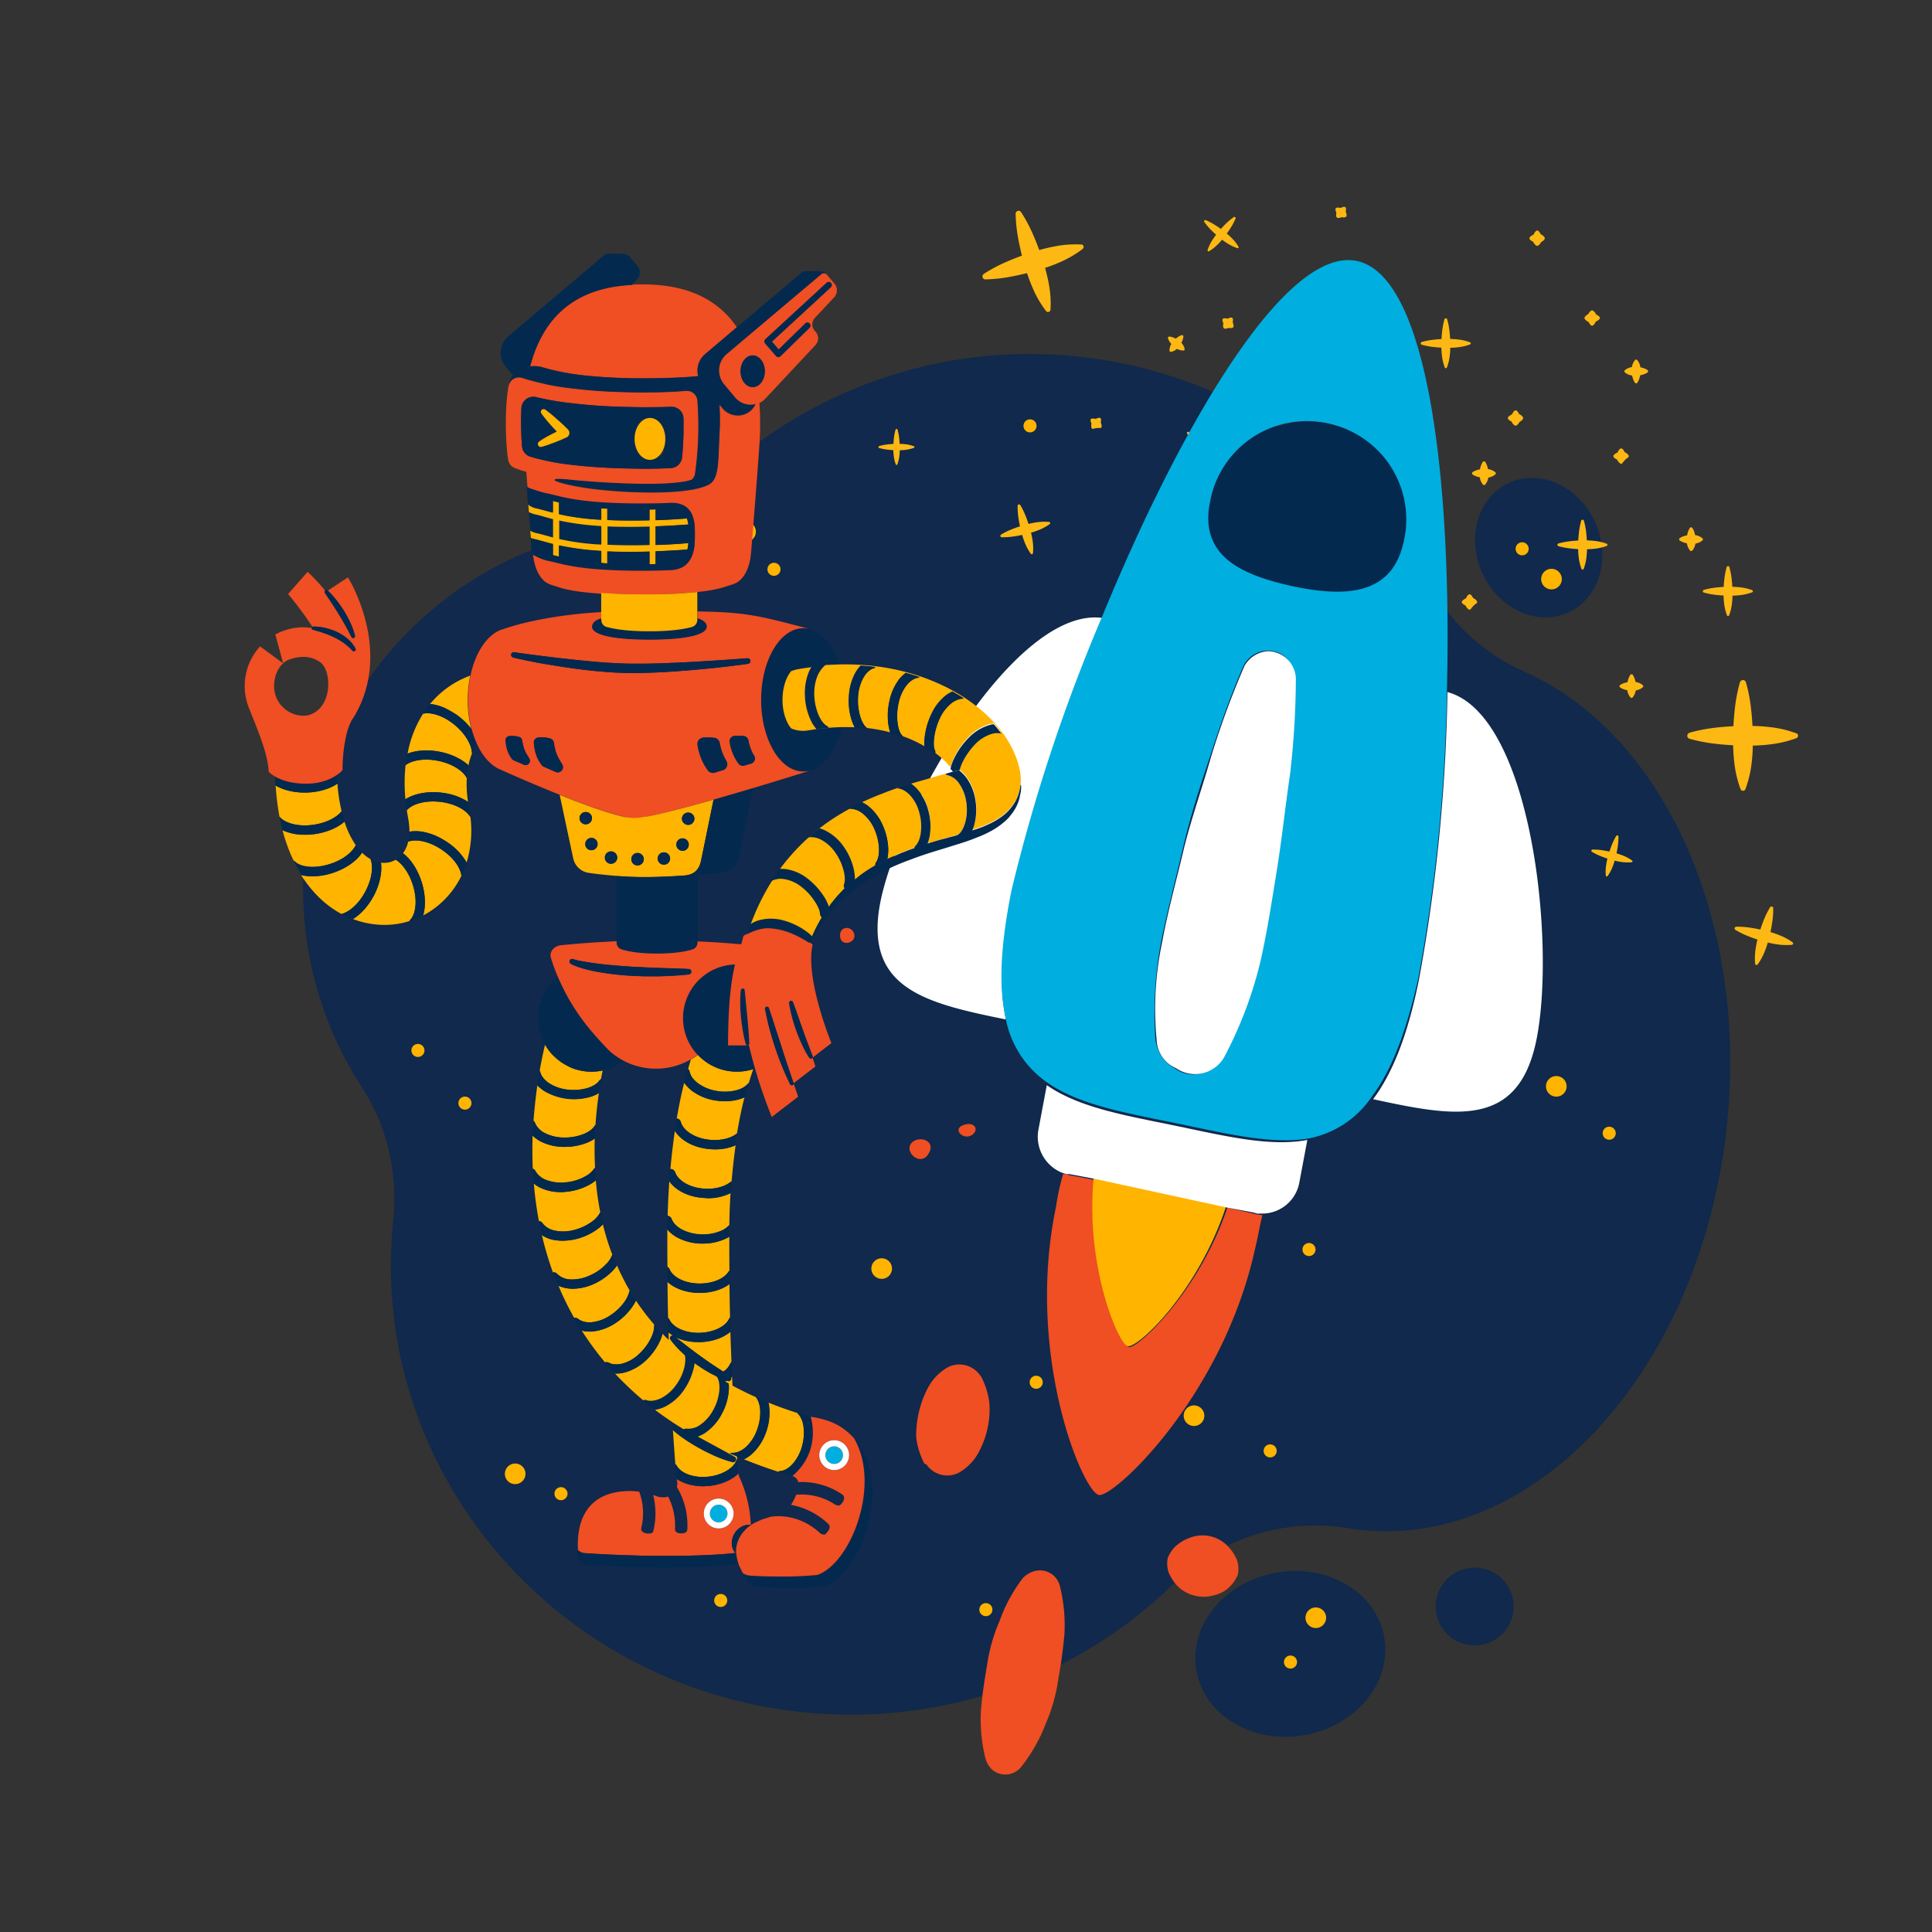 <?xml version="1.0" encoding="UTF-8"?><svg version="1.1" xmlns="http://www.w3.org/2000/svg" xmlns:xlink="http://www.w3.org/1999/xlink" viewBox="0 0 1500 1500" width="1500" height="1500" x="0px" y="0px">
              
              <rect x="0" y="0" width="1500" height="1500" fill="#333333" stroke="none"/>
              
              <!-- ITEM 0 -->
<g transform="translate(249.0 250.0) scale(1.339 1.336) rotate(275.787 400 418.15)">
<g transform="translate(-0.0 -0.0)">

<g>
	<path fill="#10294C" d="M800,415.9c0-80.2-35.5-152.2-92-201.6c-17.6-15.4-29.7-35.9-35.5-58.5C649.4,66.3,566.9,0,468.7,0   c-48.4-0.1-95.3,16.3-133,46.6c-21.2,17.1-48,26-75.4,25.9h-0.5C116.4,72.6,0.1,191.4,0.1,338c0,83.2,37.5,157.4,96.1,206.1   c28.7,23.7,44.4,59.6,42.2,96.8c-0.2,2.8-0.3,5.7-0.3,8.6c0,103.2,114.8,186.8,256.4,186.8c121.2,0,222.7-61.3,249.5-143.7   c7.7-23.6,23-44.1,43.4-58.7C755.6,584.8,800,505.5,800,415.9z"/>
	<path fill="#F04E23" d="M329.7,377.1c-7-3.8,0-13.7,5.5-10.4C340.7,370.1,338.8,382,329.7,377.1z"/>
	<path fill="#F04E23" d="M501.5,446.8c7.1-3.6,11.2,7.9,5.3,10.4C500.9,459.8,492.2,451.5,501.5,446.8z"/>
	<path fill="#F04E23" d="M344,401.7c-4.3-4.5,1.6-12.2,4.8-6.2C352,401.6,347.6,405.4,344,401.7z"/>
	<path fill="#F04E23" d="M525.8,404c4,4.4-2.3,10.1-5.1,4.5C517.9,403,522.5,400.4,525.8,404z"/>
	<path fill="#F04E23" d="M406.016,524c4,4.4-2.3,10.1-5.1,4.5C398.116,523,402.716,520.4,406.016,524z"/>
	<path fill="#F04E23" d="M453.6,321.4c-5.3,2.8-9.2-6.3-3.1-7.7S457.9,319.2,453.6,321.4z"/>
	<circle fill="#FFB400" cx="687.6" cy="550.8" r="3.8"/>
	<circle fill="#FFB400" cx="382" cy="768.867" r="3.8"/>
	<circle fill="#FFB400" cx="607.5" cy="617.3" r="3.8"/>
	<circle fill="#FFB400" cx="70.1" cy="437.2" r="3.8"/>
	<circle fill="#FFB400" cx="204.5" cy="452.9" r="3.8"/>
	<circle fill="#FFB400" cx="59.9" cy="283.7" r="3.8"/>
	<circle fill="#FFB400" cx="332.5" cy="107" r="3.8"/>
	<circle fill="#FFB400" cx="360.2" cy="76.8" r="3.8"/>
	<circle fill="#FFB400" cx="178.5" cy="591.9" r="3.8"/>
	<circle fill="#FFB400" cx="297.2" cy="602.5" r="3.8"/>
	<circle fill="#FFB400" cx="477" cy="666.271" r="3.8"/>
	<circle fill="#FFB400" cx="659.2" cy="254" r="3.8"/>
	<circle fill="#FFB400" cx="560.4" cy="76.8" r="3.8"/>
	<circle fill="#FFB400" cx="757.1" cy="393.3" r="3.8"/>
	<circle fill="#FFB400" cx="577.4" cy="575.8" r="3.8"/>
	<circle fill="#FFB400" cx="406" cy="735.6" r="6"/>
	<circle fill="#FFB400" cx="679.3" cy="235.4" r="6"/>
	<circle fill="#FFB400" cx="643.4" cy="131.7" r="6"/>
	<circle fill="#FFB400" cx="361.2" cy="159.3" r="6"/>
	<circle fill="#FFB400" cx="194.4" cy="545.9" r="6"/>
	<circle fill="#FFB400" cx="70.8" cy="466.8" r="6"/>
	<circle fill="#FFB400" cx="261.2" cy="357.1" r="6"/>
	<circle fill="#FFB400" cx="509.626" cy="189.1" r="6"/>
	<circle fill="#FFB400" cx="112.3" cy="185.3" r="3.8"/>
	<circle fill="#FFB400" cx="121.1" cy="157.7" r="6"/>
</g>
<g>
	
		<ellipse transform="matrix(0.866 -0.5 0.5 0.866 -250.961 451.206)" fill="#10294C" cx="716.46" cy="693.891" rx="41.399" ry="35.899"/>
	<circle fill="#FFB400" cx="699" cy="703.1" r="6"/>
	<circle fill="#FFB400" cx="714.8" cy="684.4" r="3.8"/>
</g>
<g>
	
		<ellipse transform="matrix(0.866 -0.5 0.5 0.866 22.142 383.661)" fill="#10294C" cx="726.974" cy="150.514" rx="30.599" ry="34.299"/>
	<circle fill="#FFB400" cx="716" cy="155.6" r="3.8"/>
</g>
<g>
	
		<ellipse transform="matrix(0.96 -0.281 0.281 0.96 -170.218 42.173)" fill="#10294C" cx="62.114" cy="615.304" rx="47.9" ry="55.3"/>
	<circle fill="#10294C" cx="100.5" cy="719" r="22.6"/>
	<circle fill="#FFB400" cx="57.6" cy="616" r="3.8"/>
	<circle fill="#FFB400" cx="84.7" cy="628" r="6"/>
</g>

</g>
</g>

<!-- ITEM 1 -->
<g transform="translate(859.0 147.0) scale(1.034 1.033) rotate(38.733 108.754 153.367)">
<g transform="translate(-0.0 -0.0)">
<title>stars</title><g id="Layer_2-i1" data-name="Layer 2"><g id="stars-i1"><path d="M217.009,236a32.852,32.852,0,0,0-7.9-1.86c-1.7-.2-3.39-.3-5.09-.33-.08-1.66-.21-3.32-.41-5a48.9,48.9,0,0,0-1.51-7.91.93.93,0,0,0-1.79,0,49.112,49.112,0,0,0-1.51,7.91c-.2,1.69-.33,3.38-.42,5.08-1.69.08-3.38.21-5.08.41a47.911,47.911,0,0,0-7.9,1.52,1,1,0,0,0-.63.63.931.931,0,0,0,.63,1.15,47.807,47.807,0,0,0,7.9,1.52c1.66.19,3.32.32,5,.41a41.277,41.277,0,0,0,.34,5.08,31.792,31.792,0,0,0,1.86,7.9.758.758,0,0,0,.44.44.78.78,0,0,0,1-.44,31.792,31.792,0,0,0,1.86-7.9,48.876,48.876,0,0,0,.33-5,42.115,42.115,0,0,0,5-.33,32.361,32.361,0,0,0,7.9-1.87.8.8,0,0,0,.44-.43A.79.79,0,0,0,217.009,236Z" fill="#fdb813"/><path d="M32.279,73.338a31.967,31.967,0,0,0-7.91-1.86,50.734,50.734,0,0,0-5.08-.34c-.09-1.66-.22-3.32-.41-5a47.807,47.807,0,0,0-1.52-7.9.911.911,0,0,0-.63-.63.921.921,0,0,0-1.146.616l0,.014a47.911,47.911,0,0,0-1.52,7.9c-.19,1.69-.33,3.39-.41,5.08-1.69.08-3.39.22-5.08.41a47.911,47.911,0,0,0-7.9,1.52,1,1,0,0,0-.63.63.92.92,0,0,0,.616,1.146l.014,0a47.807,47.807,0,0,0,7.9,1.52c1.66.19,3.32.32,5,.41q.043,2.547.34,5.08a32.057,32.057,0,0,0,1.86,7.91.758.758,0,0,0,.43.43.78.78,0,0,0,1-.43,32.836,32.836,0,0,0,1.86-7.91c.2-1.66.29-3.32.33-5a42.254,42.254,0,0,0,5-.33,32.872,32.872,0,0,0,7.91-1.86.79.79,0,0,0,0-1.45Z" fill="#fdb813"/><path d="M121.789,205.548a31.967,31.967,0,0,0-7.91-1.86,50.734,50.734,0,0,0-5.08-.34c-.09-1.66-.22-3.32-.41-5a47.807,47.807,0,0,0-1.52-7.9.911.911,0,0,0-.63-.63.921.921,0,0,0-1.146.616l0,.014a46.833,46.833,0,0,0-1.51,7.9c-.2,1.69-.34,3.39-.42,5.08-1.69.09-3.39.22-5.08.42a49.013,49.013,0,0,0-7.9,1.51,1,1,0,0,0-.63.63.92.92,0,0,0,.616,1.146l.014,0a47.807,47.807,0,0,0,7.9,1.52c1.66.19,3.32.33,5,.41a41.439,41.439,0,0,0,.34,5.09,31.98,31.98,0,0,0,1.86,7.9.758.758,0,0,0,.43.43.78.78,0,0,0,1-.43,32.9,32.9,0,0,0,1.86-7.9c.2-1.67.29-3.33.33-5a49.162,49.162,0,0,0,5-.33,32.442,32.442,0,0,0,7.91-1.86.79.79,0,0,0,0-1.45Z" fill="#fdb813"/><path d="M184.419,201.928a9.2,9.2,0,0,0-3.69-1.86,10.435,10.435,0,0,0-1.08-.22c-.06-.29-.12-.59-.2-.88a12.794,12.794,0,0,0-1.51-3.69,1.061,1.061,0,0,0-.34-.33,1,1,0,0,0-1.391.253.906.906,0,0,0-.049.077,12.569,12.569,0,0,0-1.52,3.69c-.09.35-.16.7-.23,1.05-.35.07-.7.14-1,.23a12.569,12.569,0,0,0-3.69,1.52,1.02,1.02,0,0,0-.33.33,1.05,1.05,0,0,0,.328,1.448l0,0a12.794,12.794,0,0,0,3.69,1.51c.29.08.59.14.88.2a10.435,10.435,0,0,0,.22,1.08,9.319,9.319,0,0,0,1.86,3.69l.11.11a1,1,0,0,0,1.34-.11,9.063,9.063,0,0,0,1.86-3.69c.08-.3.15-.6.2-.9a3.642,3.642,0,0,0,.9-.2,9.063,9.063,0,0,0,3.69-1.86,1.142,1.142,0,0,0,.11-.11A1,1,0,0,0,184.419,201.928Z" fill="#fdb813"/><path d="M148.419,91.478a12.569,12.569,0,0,0-3.69-1.52c-.29-.07-.59-.14-.88-.19a8.416,8.416,0,0,0-.22-1.09,8.994,8.994,0,0,0-1.86-3.68l-.11-.11a1,1,0,0,0-1.34.11,9.3,9.3,0,0,0-1.86,3.68c-.08.3-.14.61-.19.91a9.7,9.7,0,0,0-4.6,2.06l-.1.1a1,1,0,0,0,.1,1.34,9.222,9.222,0,0,0,3.69,1.87,10.45,10.45,0,0,0,1.08.21c.06.3.13.59.2.89a12.631,12.631,0,0,0,1.52,3.68,1,1,0,0,0,1.346.434.99.99,0,0,0,.434-.434,12.819,12.819,0,0,0,1.51-3.68c.09-.36.17-.71.23-1.06.35-.06.7-.14,1-.22a12.569,12.569,0,0,0,3.69-1.52.983.983,0,0,0,.33-.33A1.05,1.05,0,0,0,148.419,91.478Z" fill="#fdb813"/><path d="M45.149,156.758a10.435,10.435,0,0,0-1.08-.22c-.06-.29-.13-.59-.2-.88a12.542,12.542,0,0,0-1.52-3.69,1,1,0,0,0-.33-.33,1.05,1.05,0,0,0-1.448.327l0,0a12.822,12.822,0,0,0-1.51,3.69c-.09.35-.16.7-.23,1.05-.35.07-.7.14-1,.23a12.794,12.794,0,0,0-3.69,1.51,1.071,1.071,0,0,0-.33.34,1.05,1.05,0,0,0,.328,1.448l0,0a12.794,12.794,0,0,0,3.69,1.51c.29.08.59.14.88.2a8.268,8.268,0,0,0,.22,1.08,9.076,9.076,0,0,0,1.86,3.69l.11.1a.941.941,0,0,0,1.327-.084l.013-.016a9.2,9.2,0,0,0,1.86-3.69c.08-.3.14-.6.2-.9a3.642,3.642,0,0,0,.9-.2,9.063,9.063,0,0,0,3.69-1.86l.1-.11a1,1,0,0,0-.1-1.34A9.078,9.078,0,0,0,45.149,156.758Z" fill="#fdb813"/><path d="M141.739,296.478a10.621,10.621,0,0,0-1.09-.22,3.961,3.961,0,0,0-.19-.88,12.542,12.542,0,0,0-1.52-3.69,1,1,0,0,0-.33-.33,1.05,1.05,0,0,0-1.448.328l0,0a12.569,12.569,0,0,0-1.52,3.69c-.08.35-.16.7-.22,1.05-.35.07-.7.14-1.06.23a12.859,12.859,0,0,0-3.68,1.51,1.223,1.223,0,0,0-.34.34,1.06,1.06,0,0,0,.34,1.45,12.859,12.859,0,0,0,3.68,1.51c.3.08.59.14.89.2a10.4,10.4,0,0,0,.21,1.08,9.234,9.234,0,0,0,1.88,3.67l.1.1a.94.94,0,0,0,1.3-.1,9.215,9.215,0,0,0,1.87-3.69c.08-.3.14-.6.19-.9.3-.05.6-.12.91-.2a8.994,8.994,0,0,0,3.68-1.86l.11-.11a1,1,0,0,0-.11-1.34A8.994,8.994,0,0,0,141.739,296.478Z" fill="#fdb813"/><path d="M127.739,149.878a7.109,7.109,0,0,0,.93.49v.06a5.61,5.61,0,0,0,1.87,2.36,1.218,1.218,0,0,0,1.44,0,13.629,13.629,0,0,1,4-4,1.209,1.209,0,0,0,0-1.45,5.649,5.649,0,0,0-2.36-1.86h-.06a6.929,6.929,0,0,0-.49-.93,5.872,5.872,0,0,0-.92-1.18,1.271,1.271,0,0,0-1.78,0,5.945,5.945,0,0,0-.92,1.18,6.175,6.175,0,0,0-.58,1.14,6.923,6.923,0,0,0-1.15.58,6.463,6.463,0,0,0-1.18.93,1.28,1.28,0,0,0,0,1.78A5.92,5.92,0,0,0,127.739,149.878Z" fill="#fdb813"/><path d="M115.729,55.568a5.884,5.884,0,0,0-.93-.48.409.409,0,0,0,0-.07,5.416,5.416,0,0,0-1.86-2.35,1.2,1.2,0,0,0-1.45,0,5.378,5.378,0,0,0-1.79,2.2,5.429,5.429,0,0,0-2.2,1.79,1.2,1.2,0,0,0,0,1.45,5.537,5.537,0,0,0,2.36,1.86h.06a5.884,5.884,0,0,0,.48.93,6.334,6.334,0,0,0,.92,1.18,1.279,1.279,0,0,0,1.79,0,6.293,6.293,0,0,0,.92-1.18,6.114,6.114,0,0,0,.58-1.14,6.752,6.752,0,0,0,1.14-.58,6.031,6.031,0,0,0,1.18-.93,1.26,1.26,0,0,0,0-1.78A5.639,5.639,0,0,0,115.729,55.568Z" fill="#fdb813"/><path d="M78.669,2.478h-.06a5.129,5.129,0,0,0-.49-.93A5.652,5.652,0,0,0,77.2.368a1.26,1.26,0,0,0-1.78,0,5.686,5.686,0,0,0-.92,1.18,6.175,6.175,0,0,0-.58,1.14,6.2,6.2,0,0,0-1.15.58,6.684,6.684,0,0,0-1.18.92,1.28,1.28,0,0,0,0,1.78,6.312,6.312,0,0,0,1.18.93,5.927,5.927,0,0,0,.93.48.122.122,0,0,1,0,.06,5.487,5.487,0,0,0,1.87,2.36,1.191,1.191,0,0,0,1.44,0,5.461,5.461,0,0,0,1.8-2.2,5.5,5.5,0,0,0,2.2-1.79,1.209,1.209,0,0,0,0-1.45A5.437,5.437,0,0,0,78.669,2.478Z" fill="#fdb813"/><path d="M64.539,120.478h-.06a6.929,6.929,0,0,0-.49-.93,6.22,6.22,0,0,0-.92-1.18,1.28,1.28,0,0,0-1.78,0,6.75,6.75,0,0,0-.93,1.18,6.846,6.846,0,0,0-.58,1.15,6.175,6.175,0,0,0-1.14.58,5.974,5.974,0,0,0-1.18.92,1.271,1.271,0,0,0,0,1.78,7.2,7.2,0,0,0,2.11,1.41v.06a5.586,5.586,0,0,0,1.86,2.36,1.209,1.209,0,0,0,1.45,0,5.457,5.457,0,0,0,1.79-2.21,5.365,5.365,0,0,0,2.2-1.79,1.188,1.188,0,0,0,0-1.44A5.522,5.522,0,0,0,64.539,120.478Z" fill="#fdb813"/><path d="M34.4,241.218h-.06a6.991,6.991,0,0,0-.49-.94,6.22,6.22,0,0,0-.92-1.18,1.28,1.28,0,0,0-1.78,0,6.22,6.22,0,0,0-.92,1.18,6.524,6.524,0,0,0-.58,1.15,7.155,7.155,0,0,0-2.33,1.5,1.28,1.28,0,0,0,0,1.78,6.463,6.463,0,0,0,1.18.93,5.927,5.927,0,0,0,.93.48v.06a5.586,5.586,0,0,0,1.86,2.36,1.209,1.209,0,0,0,1.45,0,13.761,13.761,0,0,1,4-4,1.209,1.209,0,0,0,0-1.45A5.5,5.5,0,0,0,34.4,241.218Z" fill="#fdb813"/></g></g>
</g>
</g>

<!-- ITEM 2 -->
<g transform="translate(643.0 241.0) scale(9.004 8.996) rotate(347.437 31.596 60.636)">
<g transform="translate(-0.0 -0.0)">
<title>spaceship</title><g id="Layer_2-i2" data-name="Layer 2"><g id="spaceship-i2"><path d="M30.7,77.645c-4,6.6-10.2,10.2-10.9,9.9s-2.2-7.4.3-14.7l-2.1-.9c-.2-.1-.3-.2-.5-.2a20.619,20.619,0,0,0-1.2,2.6c-5.4,11.9-3.1,24.6-1.8,25.1,1.2.5,12.3-6,17.8-17.9.4-.8.8-1.8,1.2-2.6-.2-.1-.3-.1-.5-.2Z" fill="#f04e23"/><path d="M19.7,87.445c.8.4,6.9-3.2,10.9-9.9L20,72.645C17.6,80.045,19,87.145,19.7,87.445Z" fill="#ffb400"/><path d="M27.8,69.745c-4-1.8-7.7-3.3-10-5.8l-1.5,3.5a3.353,3.353,0,0,0,1.2,4.2c.2.1.3.2.5.2l2.1.9,10.6,4.9,2.1.9c.2.1.3.2.5.2a3.261,3.261,0,0,0,3.9-1.8l1.5-3.5C35.4,73.345,31.8,71.545,27.8,69.745Z" fill="#fff"/><path d="M31.3,25.645c-7.1-2.7-20.6,12.1-24,19.6-3.2,7.1,1.8,9.5,8.3,12.4,0-2.7.9-6.1,2.9-10.6A140.717,140.717,0,0,1,31.3,25.645Z" fill="#fff"/><path d="M58.9,38.345a149.309,149.309,0,0,1-7.8,23.7c-2,4.5-4,7.4-6.1,9.2,6.5,3,11.6,5.2,14.8-1.8C63.3,61.745,65.6,41.845,58.9,38.345Z" fill="#fff"/><path d="M51.1,61.845a149.309,149.309,0,0,0,7.8-23.7c4.2-16.9,6.3-35.1.5-37.8s-18.2,10.9-28.1,25.1a149.5,149.5,0,0,0-12.8,21.4c-2,4.5-2.9,7.9-2.9,10.6a8.655,8.655,0,0,0,2.3,6.3c2.3,2.5,6,4,10,5.8s7.6,3.6,10.9,3.8a8.514,8.514,0,0,0,6.2-2.4C47,69.245,49,66.345,51.1,61.845Zm-8.6-44a8.469,8.469,0,0,1,15.6,6.6l-.2.4c-1.9,4.2-5.8,3.5-10.1,1.6S40.6,22.045,42.5,17.845Zm-13.6,47.1a3.361,3.361,0,0,1-1.1-2.8,32.6,32.6,0,0,1,2.3-8.1c1.1-2.5,2.4-5,3.6-7.5s2.6-4.9,4-7.2c1.4-2.4,2.9-4.8,4.5-7a2.365,2.365,0,0,1,3.2-.5,2.09,2.09,0,0,1,.8,2.3c-.6,2.8-1.5,5.4-2.3,8a82.136,82.136,0,0,1-2.9,7.8c-1.1,2.6-2,5.2-3.2,7.6a32.567,32.567,0,0,1-4.6,7,2.673,2.673,0,0,1-4.3.4Z" fill="#00aee0"/><path d="M47.9,26.545c4.2,1.9,8.1,2.6,10.1-1.6a8.453,8.453,0,1,0-15.2-7.4l-.2.4C40.6,22.045,43.6,24.545,47.9,26.545Z" fill="#04294f"/><path d="M33.4,64.745a35.229,35.229,0,0,0,4.6-7c1.2-2.5,2.2-5.1,3.2-7.6s1.9-5.2,2.9-7.8a73.161,73.161,0,0,0,2.3-8,2.44,2.44,0,0,0-1.8-2.8,2.474,2.474,0,0,0-2.3.8,75.384,75.384,0,0,0-4.5,7c-1.3,2.4-2.8,4.8-4,7.2-1.2,2.5-2.5,4.9-3.6,7.5a27.913,27.913,0,0,0-2.3,8.1,2.8,2.8,0,0,0,1.1,2.8,2.9,2.9,0,0,0,4.4-.2Z" fill="#fff"/><path d="M6.5,105.045a13.388,13.388,0,0,0-2.7,3.1,14.79,14.79,0,0,0-1.9,3.5c-.5,1.2-1,2.5-1.4,3.8a13.974,13.974,0,0,0-.5,4.1,2.1,2.1,0,0,0,.4,1.1,1.749,1.749,0,0,0,2.5.2h0a13.807,13.807,0,0,0,2.8-3.1,14.79,14.79,0,0,0,1.9-3.5c.5-1.2,1-2.5,1.4-3.8a13.974,13.974,0,0,0,.5-4.1,1.774,1.774,0,0,0-1.8-1.7,2.144,2.144,0,0,0-1.2.4Z" fill="#f04e23"/><path d="M21.4,104.745a3.805,3.805,0,0,0-1.5.5,3.044,3.044,0,0,0-.8.8,2.537,2.537,0,0,0-.2,1.2,3.946,3.946,0,0,0,.6,1.5,3.223,3.223,0,0,0,2.9,1.3,2.7,2.7,0,0,0,1.5-.5,3.044,3.044,0,0,0,.8-.8,2.537,2.537,0,0,0,.2-1.2,3.946,3.946,0,0,0-.6-1.5A3.013,3.013,0,0,0,21.4,104.745Z" fill="#f04e23"/><path d="M.6,93.745a2.17,2.17,0,0,0,2.8,1.1h0a4.5,4.5,0,0,0,1.9-1.4,7.729,7.729,0,0,0,1.7-3.8,6.522,6.522,0,0,0-.2-2.4l-.1-.2a2.17,2.17,0,0,0-2.8-1.1,4.5,4.5,0,0,0-1.9,1.4,8.913,8.913,0,0,0-1.8,3.8,6.522,6.522,0,0,0,.2,2.4C.6,93.645.6,93.745.6,93.745Z" fill="#f04e23"/></g></g>
</g>
</g>

<!-- ITEM 3 -->
<g transform="translate(190.0 197.0) scale(1.194 1.196) rotate(0.0 252.437 432.95)">
<g transform="translate(-0.0 -0.0)">
<title>robot_1</title><g id="Layer_2-i3" data-name="Layer 2"><g id="robot_1-i3"><path d="M464.5,377c-.2.1-.5.1-.7.2s-.4.1-.6.2C463.7,377.3,464.1,377.1,464.5,377Z" fill="none"/><path d="M385.6,416.8c-.5.5-.9,1-1.4,1.6A10.7,10.7,0,0,1,385.6,416.8Z" fill="none"/><path d="M388.5,413.6c-.6.7-1.3,1.3-1.9,2C387.2,415,387.8,414.3,388.5,413.6Z" fill="none"/><path d="M423.9,390.1l-3.9,1.8A33.894,33.894,0,0,1,423.9,390.1Z" fill="none"/><path d="M443,383.2c3.2-1,6.5-1.9,9.7-2.9-2.8.8-5.7,1.6-8.6,2.5A4.875,4.875,0,0,0,443,383.2Z" fill="none"/><path d="M458,378.8c-1.4.4-2.7.8-4.1,1.1C455.2,379.6,456.6,379.2,458,378.8Z" fill="none"/><path d="M436.8,385.2c-.4.1-.8.3-1.2.4-.6.2-1.2.5-1.9.7A28.265,28.265,0,0,1,436.8,385.2Z" fill="none"/><path d="M383.4,419.3c-.6.8-1.3,1.6-1.9,2.4C382.1,420.9,382.7,420.1,383.4,419.3Z" fill="none"/><path d="M391,411.1l-.6.6h0l-.5.5Z" fill="none"/><path d="M460.4,336.2a12.455,12.455,0,0,0-1.5-1.9c0-.2.1-.3.1-.5a61.07,61.07,0,0,0-10-9.3.367.367,0,0,1-.1.3c-2.1-1.5-4.3-3-6.8-4.5V320a87.9,87.9,0,0,0-14.1-6.5c0,.1.1.1.1.2-2.6-.9-5.3-1.8-8.2-2.6V311a106.614,106.614,0,0,0-14.9-2.8l.1.1c-2.7-.3-5.4-.6-8.3-.7h0c-2.7-.1-5.4-.2-8.2-.1-3.4,14-10.8,24.6-19.7,27.8a1.034,1.034,0,0,1-.4.1c-.2.1-.4.1-.6.2h-.1c-4.1,1.3-19.1,6-37.2,11.4l-9.2,45.1a12,12,0,0,1-10.5,9.5c-4.4.4-10,1-16.3,1.5v43.4c11.3.5,21,1.2,28.4,1.9a56.178,56.178,0,0,0,1.5-5.5,25.549,25.549,0,0,1,2.5-1.4c.1-.5.3-1.1.4-1.6A146.088,146.088,0,0,1,343,406.8c.8-1.3,1.7-2.6,2.6-3.9a133.9,133.9,0,0,1,39-37.4q4.35-2.7,8.7-5.1h0c.1-.1.2-.1.3-.2,1.3-.7,2.6-1.4,3.8-2,1.4-.7,2.8-1.4,4.1-2a.1.1,0,0,0,.1-.1c4.3-2,8.5-3.8,12.7-5.5,3.4-1.3,6.8-2.5,10.1-3.7,3.1-1,6.1-2,9-2.9,5.4-1.6,10.6-3.1,15.2-4.3,2.2-.6,4.7-1.3,7.2-2,1.8-.5,3.6-1,5.2-1.6a.1.1,0,0,0-.1-.1A1.194,1.194,0,0,0,460.4,336.2Z" fill="none"/><path d="M379.8,424l-.9,1.2a20.278,20.278,0,0,1,1.3-1.8,2.092,2.092,0,0,0-.4.6Z" fill="none"/><path d="M231.8,535.8c-.5,2.9-1,6-1.5,9.2-.9,6.3-1.7,13.2-2.2,20.5-.2,2.9-.4,5.9-.5,9-.2,6.1-.2,12.4.2,18.9q.15,4.2.6,8.4c.6,6.8,1.6,13.7,2.9,20.6.5,2.6,1.1,5.2,1.7,7.8a163.592,163.592,0,0,0,6.1,19.6c.9,2.4,1.9,4.8,2.9,7.2,1.5,3.5,3.2,7,5,10.4,1,2,2.1,3.9,3.2,5.8,1.3,2.2,2.7,4.4,4.1,6.6a139.584,139.584,0,0,0,11.9,15.6c1.7,2,3.5,4,5.4,5.9,1.3,1.3,2.6,2.7,4,4,0-1.6-.1-3.1-.1-4.7-.1-3.2-.2-6.4-.2-9.7-.2-7.5-.3-15.3-.4-23.4,0-3.2-.1-6.4-.1-9.7,0-5.6-.1-11.3-.1-17.1v-7.1c0-3,.1-6,.2-8.9.2-7.9.6-15.4,1.1-22.6.2-2.7.4-5.3.6-7.9.8-8.9,1.8-17.1,2.9-24.8.4-2.7.8-5.4,1.3-8,1.5-8.5,3.1-16.3,4.9-23.3.8-3.1,1.6-6,2.4-8.9.6-2.1,1.2-4.2,1.8-6.1a45.676,45.676,0,0,1-43.5.8,35.082,35.082,0,0,1-13.7,6.3C232.5,532,232.1,533.8,231.8,535.8Z" fill="none"/><path d="M429.7,387.7c.3-.1.5-.2.8-.3a.6.6,0,0,1-.4.1C429.9,387.6,429.8,387.7,429.7,387.7Z" fill="none"/><path d="M378.9,425.3q-1.65,2.4-3.3,5.1h0a115.958,115.958,0,0,0-5.8,11.1A92.089,92.089,0,0,1,378.9,425.3Z" fill="none"/><path d="M368.5,444.3c.3-.7.6-1.5.9-2.2-.2.4-.3.7-.5,1.1A4.875,4.875,0,0,1,368.5,444.3Z" fill="none"/><path d="M417.8,392.9c-.9.5-1.9.9-2.8,1.4l-3.3,1.8a15.054,15.054,0,0,0-1.7,1c-3.2,1.9-6.4,3.9-9.6,6.2-.5.4-1,.8-1.6,1.2-.8.6-1.6,1.2-2.4,1.9h0c-1.4,1.1-2.7,2.3-4,3.5.4-.3.7-.7,1.1-1a108.755,108.755,0,0,1,26.1-16.8c-.5.2-.9.4-1.4.6Z" fill="none"/><path d="M19.2,280.8a19.163,19.163,0,0,0,19.1,19.1,19.481,19.481,0,0,0,2.5-.2c16.6-3.7,16.3-29.1,8.3-34.6a19.22,19.22,0,0,0-10.8-3.4c-3.2,0-10.5,1.1-13.2,4.2C20.7,269.8,19.2,276,19.2,280.8Z" fill="none"/><path d="M484.9,370c.1-.1.3-.1.4-.2l-1.2.6A2.01,2.01,0,0,1,484.9,370Z" fill="none"/><path d="M438,384.8c1.3-.4,2.6-.9,3.9-1.3C440.6,383.9,439.3,384.3,438,384.8Z" fill="none"/><path d="M474.5,374c.6-.2,1.2-.4,1.9-.6-.7.2-1.4.5-2.1.7C474.4,374.1,474.5,374.1,474.5,374Z" fill="none"/><path d="M312.3,550.1a40.2,40.2,0,0,1-6.9-.6,33.382,33.382,0,0,1-14.5-6.1,21.939,21.939,0,0,1-5-5.1c0-.1-.1-.1-.1-.2-1.8,7-3.4,14.7-4.9,23.3a2.862,2.862,0,0,1,2.6,2.2c1.6,5.7,9,10.4,18,11.5,8.2,1,15-1.1,18.6-4.1,1.5-8.8,3.1-16.6,4.9-23.4a23.528,23.528,0,0,1-4,1.4A34.539,34.539,0,0,1,312.3,550.1Z" fill="#ffb400"/><path d="M297.9,642.6h-1.7a33.975,33.975,0,0,1-15.2-4.1,23.87,23.87,0,0,1-6.2-5v7.1c0,5.8,0,11.5.1,17.1a2.94,2.94,0,0,1,1.4,1.5c2.3,5.4,10.3,9.3,19.4,9.3h.3c9.9,0,17.1-4.2,19.2-8.5-.1-6.3-.1-12.8-.1-19.5v-2.3a26.941,26.941,0,0,1-3.4,1.7A35.018,35.018,0,0,1,297.9,642.6Z" fill="#ffb400"/><path d="M294.9,706.5a34.491,34.491,0,0,1-14.7-3.1c2.6,2,5.2,4.1,7.9,6.1,3,2.2,5.9,4.5,8.9,6.6,3,2.2,6,4.2,9.1,6.3l5.1,3.3a12.628,12.628,0,0,0,4.5-5.1,2.836,2.836,0,0,1,.8-1.1c-.2-6.2-.5-12.8-.7-19.6-4.8,4-12,6.5-20,6.7A2.769,2.769,0,0,0,294.9,706.5Z" fill="#ffb400"/><path d="M280.9,795.3l.3,3a16.048,16.048,0,0,0-.3-3Z" fill="#ffb400"/><path d="M320.6,792.3c.2.3.3.6.5.9,0-.4-.1-.8-.1-1.2A1.38,1.38,0,0,1,320.6,792.3Z" fill="#ffb400"/><path d="M300.9,581.1c-9.5-1.1-17.4-5.6-21.2-11.7-1.1,7.7-2.1,15.9-2.9,24.8a3.119,3.119,0,0,1,3.1,2c1.9,5.6,9.5,10,18.6,10.7,8.1.6,14.6-1.7,18.1-4.7.7-8.4,1.6-16.2,2.6-23.4a32.868,32.868,0,0,1-13.3,2.6A39.529,39.529,0,0,1,300.9,581.1Z" fill="#ffb400"/><path d="M297.9,612.9c-9.6-.7-17.8-4.9-21.8-10.8-.5,7.1-.9,14.7-1.1,22.6a3,3,0,0,1,2.6,2c.9,2.5,3.2,4.9,6.4,6.7a29.273,29.273,0,0,0,12.5,3.3,29.762,29.762,0,0,0,12.8-2.1,16.862,16.862,0,0,0,5.8-3.9c.1-7.3.4-14.2.8-20.8a33.369,33.369,0,0,1-14.9,3.3C300,613,298.9,613,297.9,612.9Z" fill="#ffb400"/><path d="M295.5,674.6c-8.4-.1-15.8-2.8-20.6-7.2.1,8.1.2,15.9.4,23.4a3.915,3.915,0,0,1,.8,1c2.5,5.3,10.5,8.9,19.6,8.7,9-.2,17.1-4.1,19.3-9.2a1.555,1.555,0,0,1,.6-.8c-.2-6.9-.3-14.1-.4-21.6-4.8,3.6-11.7,5.7-19.3,5.7Z" fill="#ffb400"/><path d="M294.7,520.1a45.3,45.3,0,0,1-4.6,3c-.6,2-1.2,4-1.8,6.1a3.36,3.36,0,0,1,1,1.6,11.31,11.31,0,0,0,1.7,3.9,16.214,16.214,0,0,0,3.7,3.7,27.761,27.761,0,0,0,12,5,29.737,29.737,0,0,0,13-.4,18.44,18.44,0,0,0,4.7-1.9,11.83,11.83,0,0,0,3.1-2.6l.3-.3c1-3.2,1.9-6.2,2.9-8.9a33.409,33.409,0,0,1-10.5,1.6A34.286,34.286,0,0,1,294.7,520.1Z" fill="#ffb400"/><path d="M316.1,731a1.761,1.761,0,0,1-2.1.7c-.2-.1-.4-.1-.6-.2-.4.2-.7.4-1.1.6.8.4,1.6.9,2.4,1.3a28.931,28.931,0,0,1,0,5.1,37.451,37.451,0,0,1-4.6,14.8,32.989,32.989,0,0,1-10.5,11.9,22.988,22.988,0,0,1-5.2,2.6l5.4,2.9,9.4,5.1c3.1,1.7,6.3,3.4,9.4,5.2h0a1.711,1.711,0,0,1,.6,2.5,1.81,1.81,0,0,1-2,.8,75.156,75.156,0,0,1-10.4-3.6c-1.7-.7-3.3-1.5-5-2.3-1.6-.8-3.3-1.6-4.9-2.5-3.2-1.8-6.4-3.6-9.4-5.6a91.746,91.746,0,0,1-8.8-6.6,1.38,1.38,0,0,1-.3-.4c.6,8.6,1.1,16.1,1.6,22.4a2.66,2.66,0,0,1,1,1.1c2.9,5.1,11.2,8,20.3,7.1,8.9-.9,16.7-5.4,18.5-10.7a1.612,1.612,0,0,1,.4-.7c0-.6-.1-1.2-.1-1.8-1.5-.6-3-1.3-4.5-1.9a2.6,2.6,0,0,1,1.5-.4,12.5,12.5,0,0,0,4.2-.8,16.28,16.28,0,0,0,4.4-2.8,26.951,26.951,0,0,0,7.2-10.7,31.217,31.217,0,0,0,2.3-12.9,23.783,23.783,0,0,0-.8-5,14.27,14.27,0,0,0-1.7-3.5c-.1-.2-.3-.3-.4-.5-5.2-2.3-10.3-4.8-15.1-7.4-.1-1.9-.2-3.9-.3-5.9-.2.2-.4.3-.6.5A2.257,2.257,0,0,1,316.1,731Z" fill="#ffb400"/><path d="M272.4,845.3c20.6,0,35.6-.6,46.9-1.9h0a8.819,8.819,0,0,1-2.4-6,12.114,12.114,0,0,1,1.5-6.2,11.629,11.629,0,0,1,4.3-4.5,9.588,9.588,0,0,1,6.3-1.5h.1a83.259,83.259,0,0,0-7.9-32.1c-.2-.3-.3-.6-.5-.9-4.4,4-11.1,6.9-18.7,7.7-1.3.1-2.6.2-3.9.2-6.6,0-12.7-1.7-17-4.8.1,1,.2,2,.2,2.9a8.751,8.751,0,0,1-.3,2.4,47.944,47.944,0,0,1,6.8,27.4c-.1,2.2-1.9,2.7-4,2.7h-.2c-2.2-.1-3.9-.8-3.8-3a40.535,40.535,0,0,0-4.5-20.9,11.938,11.938,0,0,1-7.9-.4l-1.8-.6a48.991,48.991,0,0,1,.2,23c-.4,1.9-1.8,2-3.7,2a2.769,2.769,0,0,1-.9-.1c-2.2-.5-3.8-1.5-3.3-3.7a39.961,39.961,0,0,0-1.4-23.4,50.854,50.854,0,0,0-5.5-.4c-32.1-.1-35.1,24.5-34.3,38.3a7.721,7.721,0,0,0,4.6,2C231.1,844.2,252.1,845.3,272.4,845.3Zm35.8-37.2a9.7,9.7,0,1,1-9.7,9.7A9.709,9.709,0,0,1,308.2,808.1Z" fill="#f04e23"/><path d="M320.8,850.3c.1,0,.1,0,.2-.1h0A.349.349,0,0,0,320.8,850.3Z" fill="#f04e23"/><path d="M298,800.1c1.3,0,2.6-.1,3.9-.2,7.6-.8,14.3-3.6,18.7-7.7l.3-.3c-.3-2.8-.5-5.9-.8-9.4a4.348,4.348,0,0,0-.4.7c-1.8,5.3-9.6,9.8-18.5,10.7-9.1.9-17.4-2-20.3-7.1a5.241,5.241,0,0,0-1-1.1c.3,3.5.6,6.7.8,9.5a.1.1,0,0,1,.1.1C285.3,798.4,291.4,800.1,298,800.1Z" fill="#04294f"/><path d="M295.7,700.5c-9.1.2-17.2-3.4-19.6-8.7a2.539,2.539,0,0,0-.8-1c.1,3.3.2,6.5.2,9.7a15.1,15.1,0,0,0,2.6,1.8,1.929,1.929,0,0,0-1,.3,1.871,1.871,0,0,0-.4,2.5,58.237,58.237,0,0,0,7.8,8.6c.5.5,1.1,1,1.6,1.5,0,.2.1.3.1.5a12.31,12.31,0,0,1,.2,2,25.038,25.038,0,0,1-.6,5.1,35.926,35.926,0,0,1-5.6,11.9,27.148,27.148,0,0,1-9.7,8.4,16.715,16.715,0,0,1-5,1.5,18.484,18.484,0,0,1-2.3.1,14.159,14.159,0,0,1-2-.4,2.752,2.752,0,0,0-2.2.2c2.5,2.1,5.1,4.1,7.7,6.1a22.544,22.544,0,0,0,6.4-2,33.137,33.137,0,0,0,12-10.3,37.861,37.861,0,0,0,6.6-14.1c.3-1.4.5-2.7.7-3.9.3.3.7.5,1,.8,1.6,1.1,3.2,2.2,4.8,3.2,1.7,1,3.3,2,5,2.9a24.371,24.371,0,0,0,2.8,1.4c.3.2.7.4,1,.6a.349.349,0,0,0,.1.2c1.2,1.9,1.7,5,1.4,8.7a33,33,0,0,1-3.9,12.5,27.109,27.109,0,0,1-8.5,9.7,13.244,13.244,0,0,1-9,2.5,2.777,2.777,0,0,0-1.8.3c-2.5-1.5-4.9-3-7.3-4.6.1,1.1.1,2.2.2,3.3a1.726,1.726,0,0,0,.1,1.7c.1.1.2.3.3.4a80.76,80.76,0,0,0,8.8,6.6c3,2,6.2,3.9,9.4,5.6,1.6.9,3.2,1.7,4.9,2.5s3.3,1.6,5,2.3a75.156,75.156,0,0,0,10.4,3.6,1.756,1.756,0,0,0,2-.8,1.877,1.877,0,0,0-.6-2.5h0c-3.1-1.8-6.3-3.5-9.4-5.2l-9.4-5.1-5.3-3a22.988,22.988,0,0,0,5.2-2.6,34.952,34.952,0,0,0,10.5-11.9,37.953,37.953,0,0,0,4.6-14.8,21.731,21.731,0,0,0,0-5.1c-.8-.4-1.6-.9-2.4-1.3.4-.2.7-.4,1.1-.6a1.421,1.421,0,0,0,.6.2,1.761,1.761,0,0,0,2.1-.7,1.839,1.839,0,0,0,.2-1.6c.2-.2.4-.3.6-.5-.1-3.1-.3-6.2-.4-9.5a4.44,4.44,0,0,0-.8,1.1,11.924,11.924,0,0,1-4.5,5.1l-5.1-3.3c-3.1-2-6.1-4.1-9.1-6.3-3-2.1-6-4.3-8.9-6.6-2.6-2-5.3-4.1-7.9-6.1a34.166,34.166,0,0,0,14.7,3.1h.9c8-.2,15.2-2.7,20-6.7-.1-3.1-.2-6.2-.2-9.3a5.547,5.547,0,0,0-.6.8C312.8,696.4,304.6,700.3,295.7,700.5Z" fill="#04294f"/><path d="M295.8,668.5h-.3c-9.1-.1-17.1-3.9-19.4-9.3a2.94,2.94,0,0,0-1.4-1.5c0,3.3.1,6.5.1,9.7,4.8,4.4,12.3,7.1,20.6,7.2h.3c7.6,0,14.5-2.1,19.3-5.7,0-2.9-.1-5.8-.1-8.8C313,664.3,305.8,668.5,295.8,668.5Z" fill="#04294f"/><path d="M309.3,634.4a29.762,29.762,0,0,1-12.8,2.1,28.887,28.887,0,0,1-12.5-3.3c-3.2-1.8-5.4-4.1-6.4-6.7a3.041,3.041,0,0,0-2.6-2c-.1,2.9-.1,5.9-.2,8.9a22.312,22.312,0,0,0,6.2,5,35.322,35.322,0,0,0,15.2,4.1h1.7a34.18,34.18,0,0,0,13.7-2.7,35.924,35.924,0,0,0,3.4-1.7c0-2.6,0-5.2.1-7.7A14.65,14.65,0,0,1,309.3,634.4Z" fill="#04294f"/><path d="M298.4,606.9c-9.1-.7-16.7-5.1-18.6-10.7a2.961,2.961,0,0,0-3.1-2c-.2,2.6-.4,5.2-.6,7.9,4.1,5.9,12.3,10.1,21.8,10.8,1,.1,2.1.1,3.1.1a33.059,33.059,0,0,0,14.9-3.3c.2-2.6.3-5.1.5-7.6C312.9,605.2,306.4,607.5,298.4,606.9Z" fill="#04294f"/><path d="M301.6,575.1c-9-1.1-16.4-5.8-18-11.5a2.987,2.987,0,0,0-2.6-2.2c-.4,2.6-.9,5.3-1.3,8,3.8,6.1,11.8,10.5,21.2,11.7a38.663,38.663,0,0,0,4.8.3,32.868,32.868,0,0,0,13.3-2.6c.4-2.7.8-5.2,1.2-7.7C316.6,574,309.8,576.1,301.6,575.1Z" fill="#04294f"/><path d="M324.3,541.2a15.418,15.418,0,0,1-4.7,1.9,31.333,31.333,0,0,1-13,.4,28.288,28.288,0,0,1-12-5,18.515,18.515,0,0,1-3.7-3.7,10.33,10.33,0,0,1-1.7-3.9,2.475,2.475,0,0,0-1-1.6c-.8,2.8-1.6,5.8-2.4,8.9,0,.1.1.1.1.2a26.658,26.658,0,0,0,5,5.1,34.44,34.44,0,0,0,14.5,6.1,40.2,40.2,0,0,0,6.9.6,35.139,35.139,0,0,0,8.7-1.1c1.4-.4,2.7-.9,4-1.4.8-3.3,1.7-6.4,2.6-9.3l-.3.3A13.2,13.2,0,0,1,324.3,541.2Z" fill="#04294f"/><path d="M193.6,629.2c1.6,2.4,4.5,4.1,8,4.9a27.155,27.155,0,0,0,12.9-.5,34.11,34.11,0,0,0,11.8-5.7,15.587,15.587,0,0,0,4.9-5.7,185.5,185.5,0,0,1-2.9-20.6,25.305,25.305,0,0,1-3.6,2.5,39.7,39.7,0,0,1-14.8,4.8,33.662,33.662,0,0,1-4.4.3,31.542,31.542,0,0,1-11.3-2,19.829,19.829,0,0,1-6.2-3.6,237.4,237.4,0,0,0,3.3,24.4A2.676,2.676,0,0,1,193.6,629.2Z" fill="#ffb400"/><path d="M189.1,595.6a13.4,13.4,0,0,0,7.3,5.9,28.26,28.26,0,0,0,12.9,1.4,32.254,32.254,0,0,0,12.5-4,15.638,15.638,0,0,0,6-5.6c-.3-6.5-.4-12.8-.2-18.9a25.238,25.238,0,0,1-4.3,2.4,37.832,37.832,0,0,1-15.2,3H208a33.282,33.282,0,0,1-15.4-3.5,22,22,0,0,1-5.4-3.9c-.2,7-.2,14.2.1,21.6A3.143,3.143,0,0,1,189.1,595.6Z" fill="#ffb400"/><path d="M188.8,564.3a12.819,12.819,0,0,0,6.6,6.6,27.85,27.85,0,0,0,12.6,2.8h.1a33.192,33.192,0,0,0,12.8-2.5c3.4-1.5,5.8-3.4,6.9-5.5.1-.1.2-.3.3-.4.5-7.3,1.3-14.1,2.2-20.5a24.764,24.764,0,0,1-5.2,2.3,36.141,36.141,0,0,1-11,1.6,38.7,38.7,0,0,1-19.4-5.4,26.9,26.9,0,0,1-4.4-3.7c-1,7.2-1.9,15-2.5,23.2A4.923,4.923,0,0,1,188.8,564.3Z" fill="#ffb400"/><path d="M197.9,538.4a28.5,28.5,0,0,0,12.2,4.2,32.828,32.828,0,0,0,13-1.1c3.5-1.1,6.1-2.8,7.5-4.8a5.241,5.241,0,0,1,1.1-1c.3-1.9.7-3.8,1.1-5.5a35.487,35.487,0,0,1-7.3.8,34.686,34.686,0,0,1-30.2-17.6c-1.2,5-2.4,10.7-3.5,16.9a2.01,2.01,0,0,1,.4.8C192.8,533.9,194.9,536.4,197.9,538.4Z" fill="#ffb400"/><path d="M338.5,766.2a34.578,34.578,0,0,1-8.9,13.1,19.688,19.688,0,0,1-5,3.3c7.2,2.9,14.6,5.6,22.3,8.1a2.836,2.836,0,0,1,1.3-.4c2.6-.2,5.5-1.8,8-4.6a28.333,28.333,0,0,0,6.1-11.4,32.424,32.424,0,0,0,1-13c-.5-3.5-1.8-6.5-3.6-8.2-.2-.2-.3-.4-.5-.6-6.5-2.1-12.8-4.3-18.9-6.8a21.914,21.914,0,0,1,.7,5.3A34.053,34.053,0,0,1,338.5,766.2Z" fill="#ffb400"/><path d="M261.3,744.2a7.87,7.87,0,0,0,2,.4,9.064,9.064,0,0,0,2.3-.1,16.715,16.715,0,0,0,5-1.5,27.148,27.148,0,0,0,9.7-8.4,31.644,31.644,0,0,0,5.6-11.9,23.55,23.55,0,0,0,.6-5.1,12.31,12.31,0,0,0-.2-2,4.331,4.331,0,0,0-.1-.5c-.6-.5-1.1-1-1.6-1.5a58.237,58.237,0,0,1-7.8-8.6,1.776,1.776,0,0,1,.4-2.5,1.689,1.689,0,0,1,1-.3c-.9-.6-1.8-1.2-2.6-1.8,0,1.6.1,3.1.1,4.7-1.4-1.3-2.7-2.6-4-4a24.888,24.888,0,0,1-1.4,4.1,40.638,40.638,0,0,1-8.9,12.7,32.848,32.848,0,0,1-13.6,8.1,21.306,21.306,0,0,1-6,.9h-1.1a217.073,217.073,0,0,0,18.4,17.4A2.763,2.763,0,0,1,261.3,744.2Z" fill="#ffb400"/><path d="M203,662.2a13.435,13.435,0,0,0,8.7,3.7,26.345,26.345,0,0,0,12.7-2.6,33.23,33.23,0,0,0,10.7-7.5,16.359,16.359,0,0,0,3.9-6.1,158.144,158.144,0,0,1-6.1-19.6,24.348,24.348,0,0,1-2.9,2.6,38.881,38.881,0,0,1-14,6.8,36.907,36.907,0,0,1-9.2,1.2,28.419,28.419,0,0,1-6.6-.7,20.069,20.069,0,0,1-7-3,223.475,223.475,0,0,0,7.2,24.3A2.925,2.925,0,0,1,203,662.2Z" fill="#ffb400"/><path d="M236.7,719.8a11.919,11.919,0,0,0,2,.8,7.316,7.316,0,0,0,2.2.3,15.724,15.724,0,0,0,5.2-.6,24.849,24.849,0,0,0,11-6.7,35.265,35.265,0,0,0,7.6-10.8,27.028,27.028,0,0,0,1.5-4.9,6.729,6.729,0,0,0,.1-2v-.7a160.72,160.72,0,0,1-11.9-15.6,24.3,24.3,0,0,1-2,3.5,40.764,40.764,0,0,1-11,10.9,33.023,33.023,0,0,1-14.8,5.6,18.484,18.484,0,0,1-2.3.1,18.794,18.794,0,0,1-4.9-.6c-.1,0-.2-.1-.3-.1a203.657,203.657,0,0,0,15.2,20.7A2.893,2.893,0,0,1,236.7,719.8Z" fill="#ffb400"/><path d="M216.8,691.4a10.6,10.6,0,0,0,4,1.9,14.615,14.615,0,0,0,5.2.3,25.98,25.98,0,0,0,12-4.6,35.832,35.832,0,0,0,9.4-9.2,18.008,18.008,0,0,0,2.3-4.6,10.408,10.408,0,0,0,.6-2.2c-1.1-1.9-2.2-3.8-3.2-5.8-1.8-3.4-3.5-6.9-5-10.4a31.514,31.514,0,0,1-2.4,3,40.551,40.551,0,0,1-12.7,9,33.153,33.153,0,0,1-13.7,3.1,10.869,10.869,0,0,1-1.8-.1,20.223,20.223,0,0,1-7.5-1.9q3.3,7.95,7.5,15.9c.9,1.7,1.8,3.4,2.8,5.1A2.658,2.658,0,0,1,216.8,691.4Z" fill="#ffb400"/><path d="M287.2,762.7a13.111,13.111,0,0,0,9-2.5,27.01,27.01,0,0,0,8.5-9.7,33,33,0,0,0,3.9-12.5c.3-3.7-.2-6.8-1.4-8.7a.349.349,0,0,0-.1-.2c-.3-.2-.7-.4-1-.6-.9-.5-1.8-.9-2.8-1.4-1.7-.9-3.3-1.9-5-2.9-1.6-1.1-3.2-2.1-4.8-3.2a8.744,8.744,0,0,1-1-.8,17.777,17.777,0,0,1-.7,3.9,42.15,42.15,0,0,1-6.6,14.1,33.137,33.137,0,0,1-12,10.3,22.544,22.544,0,0,1-6.4,2c3.7,2.8,7.4,5.4,11.3,8,2.4,1.6,4.8,3.1,7.3,4.6A3.425,3.425,0,0,1,287.2,762.7Z" fill="#ffb400"/><path d="M363.4,761.2a30.725,30.725,0,0,1-1,13,28.333,28.333,0,0,1-6.1,11.4c-2.5,2.7-5.4,4.4-8,4.6a2.836,2.836,0,0,0-1.3.4c3,1,6,1.9,9.1,2.8a36.38,36.38,0,0,0,11.8-38.5h.1c-2.9-.8-5.7-1.7-8.6-2.6a2.651,2.651,0,0,0,.5.6A15.876,15.876,0,0,1,363.4,761.2Z" fill="#04294f"/><path d="M334.4,746.2a15.418,15.418,0,0,1,.8,5,32.932,32.932,0,0,1-2.3,12.9,26.951,26.951,0,0,1-7.2,10.7,16.28,16.28,0,0,1-4.4,2.8,8.986,8.986,0,0,1-4.2.8,2.41,2.41,0,0,0-1.5.4c1.5.7,3,1.3,4.5,1.9s3.1,1.3,4.6,1.9a30.824,30.824,0,0,0,5-3.3,33.813,33.813,0,0,0,8.9-13.1,38.114,38.114,0,0,0,2.7-15.3,28.321,28.321,0,0,0-.7-5.3c-2.8-1.1-5.5-2.3-8.2-3.5a1,1,0,0,0,.4.5A21.045,21.045,0,0,1,334.4,746.2Z" fill="#04294f"/><path d="M241.7,727a20.788,20.788,0,0,0,6-.9,32.848,32.848,0,0,0,13.6-8.1,40.638,40.638,0,0,0,8.9-12.7,24.888,24.888,0,0,0,1.4-4.1c-1.9-1.9-3.6-3.9-5.4-5.9v.7a12.75,12.75,0,0,1-.1,2,18.024,18.024,0,0,1-1.5,4.9,33.571,33.571,0,0,1-7.6,10.8,26.831,26.831,0,0,1-11,6.7,15.724,15.724,0,0,1-5.2.6,13,13,0,0,1-2.2-.3,11.919,11.919,0,0,1-2-.8,3.357,3.357,0,0,0-2.6-.1c2.1,2.5,4.2,4.9,6.4,7.2h1.3Z" fill="#04294f"/><path d="M224.2,699.7a17.7,17.7,0,0,0,2.3-.1,33.023,33.023,0,0,0,14.8-5.6,38.1,38.1,0,0,0,11-10.9,24.3,24.3,0,0,0,2-3.5c-1.4-2.2-2.8-4.4-4.1-6.6a10.408,10.408,0,0,1-.6,2.2,21.977,21.977,0,0,1-2.3,4.6,33.01,33.01,0,0,1-9.4,9.2,27.583,27.583,0,0,1-12,4.6,14.615,14.615,0,0,1-5.2-.3,10.6,10.6,0,0,1-4-1.9,2.951,2.951,0,0,0-2.7-.5c1.6,2.8,3.2,5.5,4.9,8.1.1,0,.2.1.3.1A20.74,20.74,0,0,0,224.2,699.7Z" fill="#04294f"/><path d="M213.2,671.9a34.814,34.814,0,0,0,13.7-3.1,39,39,0,0,0,12.7-9,31.514,31.514,0,0,0,2.4-3c-1-2.4-2-4.8-2.9-7.2a16.359,16.359,0,0,1-3.9,6.1,33.23,33.23,0,0,1-10.7,7.5,28.376,28.376,0,0,1-12.7,2.6,12.507,12.507,0,0,1-8.7-3.7,3.225,3.225,0,0,0-2.6-.9c1.1,2.9,2.2,5.8,3.4,8.7a22.993,22.993,0,0,0,7.5,1.9A10.869,10.869,0,0,0,213.2,671.9Z" fill="#04294f"/><path d="M206.8,640.7a36.907,36.907,0,0,0,9.2-1.2,39.7,39.7,0,0,0,14-6.8,25.241,25.241,0,0,0,2.9-2.6c-.6-2.6-1.2-5.2-1.7-7.8a18.907,18.907,0,0,1-4.9,5.7,32.424,32.424,0,0,1-11.8,5.7,27.155,27.155,0,0,1-12.9.5,13.287,13.287,0,0,1-8-4.9,3.214,3.214,0,0,0-2.3-1.3c.6,3,1.2,6.1,1.9,9.1a22.125,22.125,0,0,0,7,3A35.219,35.219,0,0,0,206.8,640.7Z" fill="#04294f"/><path d="M205.5,609.1a33.662,33.662,0,0,0,4.4-.3,37.974,37.974,0,0,0,14.8-4.8,32.66,32.66,0,0,0,3.6-2.5c-.3-2.8-.4-5.6-.6-8.4a15.638,15.638,0,0,1-6,5.6,31.72,31.72,0,0,1-12.5,4,27.263,27.263,0,0,1-12.9-1.4,13.4,13.4,0,0,1-7.3-5.9,2.979,2.979,0,0,0-1.8-1.5c.1,3.1.4,6.3.6,9.5A21.033,21.033,0,0,0,194,607,29.726,29.726,0,0,0,205.5,609.1Z" fill="#04294f"/><path d="M208,579.8h0a40.124,40.124,0,0,0,15.3-3,25.238,25.238,0,0,0,4.3-2.4c.1-3.1.3-6.1.5-9a1.38,1.38,0,0,0-.3.4c-1.1,2-3.5,4-6.9,5.5a33.192,33.192,0,0,1-12.8,2.5H208a27.85,27.85,0,0,1-12.6-2.8,14.027,14.027,0,0,1-6.6-6.6,2.586,2.586,0,0,0-1.1-1.4c-.2,3.1-.4,6.3-.5,9.5a22,22,0,0,0,5.4,3.9A34.546,34.546,0,0,0,208,579.8Z" fill="#04294f"/><path d="M194.6,543.5a38.7,38.7,0,0,0,19.4,5.4,39.517,39.517,0,0,0,11-1.6,24.764,24.764,0,0,0,5.2-2.3c.5-3.2,1-6.3,1.5-9.2a2.591,2.591,0,0,0-1.1,1c-1.3,1.9-4,3.6-7.5,4.8a32.828,32.828,0,0,1-13,1.1,27.232,27.232,0,0,1-12.2-4.2c-3-2-5.1-4.6-5.8-7.2a2.01,2.01,0,0,0-.4-.8c-.5,3-1,6.1-1.5,9.4A27.367,27.367,0,0,0,194.6,543.5Z" fill="#04294f"/><path d="M260.1,221.1a321.543,321.543,0,0,0,34.3-1.5c14-1.5,17.3-3.3,22.7-4.9a14.147,14.147,0,0,0,3.1-1.4A20.278,20.278,0,0,0,322,212l.4-.4.1-.1c3.3-3.2,6.1-8.9,6.8-17.9,0,0,3.9-47.4,5.3-68.3a207.6,207.6,0,0,0,.1-28.4,12.9,12.9,0,0,0,3.8-2.8l32.7-34.9a6.36,6.36,0,0,0,.3-8.2l-1-1.2a6.13,6.13,0,0,1,.3-8.2l12.4-13.2a6.753,6.753,0,0,0,.2-9.1l-4.8-5.6h0a2.613,2.613,0,0,0-3.8-.3L313.2,65.3A14.058,14.058,0,0,0,311.5,85l7.1,8.5A13.337,13.337,0,0,0,332,97.9l-.3.5a12.416,12.416,0,0,1-11,6.7,13.093,13.093,0,0,1-10.2-4.8l-2-2.4a137.235,137.235,0,0,1,0,20.3h0c-.8,16.9-.3,27.5-6.1,31.3-9.9,6.4-44.5,6.9-74.9,3.4-20.4-2.4-37.8-8.2-15.8-5.9,19.3,2,65,4.9,78.6,0h0a6.272,6.272,0,0,0,2.4-3.6,1.483,1.483,0,0,0,.1-.7v-.1a222.6,222.6,0,0,0,1.5-47.2,6.851,6.851,0,0,0-7.4-6.3,351.4,351.4,0,0,1-39,.8,356.314,356.314,0,0,1-37.6-2.7c-1.5-.2-3-.4-4.4-.6-.5-.1-.9-.1-1.4-.2-1-.2-1.9-.3-2.8-.5l-3.3-.6c-.4-.1-.7-.1-1-.2l-2.7-.6a.367.367,0,0,1-.3-.1c-2.6-.6-4.9-1.1-7-1.7-.5-.1-1-.3-1.5-.4s-1-.3-1.5-.4h-.1c-.4-.1-.9-.3-1.3-.4-.9-.3-1.8-.6-2.6-.8h-.1a6.843,6.843,0,0,0-8.8,5.3c-.1.6-.2,1.3-.3,2v.1c-2.1,13.6-1.7,33.8.1,45.6a7.053,7.053,0,0,0,4.5,5.5c2.1.8,4.5,1.6,7.3,2.4.3,3.3.5,6.8.8,10.3,2.5,1.4,10.5,3.6,12.4,4,6.5,1.3,13.7,4.1,32.7,5.6,7.6.6,17,1,29,1,6.6,0,12.5-.1,17.6-.3h.1a7.569,7.569,0,0,0,1.5-.1c16-.2,15.5,14.3,15.5,20.4s.5,21.7-15,22.9c-.9,0-1.9.1-2.8.1h0c-5,.2-10.5.3-16.8.3-12,0-21.5-.4-29-1-19-1.5-26.2-4.4-32.7-5.6a37.2,37.2,0,0,1-8.9-3.8c.9,8.2,3.5,13.3,6.6,16.4l.1.1.4.4a5.936,5.936,0,0,0,1.8,1.3,14.147,14.147,0,0,0,3.1,1.4c5.4,1.6,8.7,3.4,22.7,4.9,2.9.3,6,.6,9.6.8v-.3C239.2,220.7,248.4,221.1,260.1,221.1ZM338.6,55.4l39.8-36.6a1.981,1.981,0,1,1,2.7,2.9L342.8,57l4.4,5.1,17.3-16.9a1.98,1.98,0,0,1,2.8,2.8L348.4,66.5a1.974,1.974,0,0,1-1.4.6h-.1a1.75,1.75,0,0,1-1.4-.7l-7-8.2A2.018,2.018,0,0,1,338.6,55.4Zm-8.3,31.2c-4.4,0-7.9-4.6-7.9-10.3S326,66,330.3,66c4.4,0,7.9,4.6,7.9,10.3S334.7,86.6,330.3,86.6ZM185.8,131.7a7.845,7.845,0,0,1-5.5-6.7,203.85,203.85,0,0,1-.4-24.9,7.75,7.75,0,0,1,9.5-7.1,186.725,186.725,0,0,0,19.8,3.6,366.319,366.319,0,0,0,38.6,2.8c4.6.1,9.1.2,13.3.2,5.7,0,11.1-.1,16.1-.3a7.753,7.753,0,0,1,8.1,7.5,212.364,212.364,0,0,1-.9,25.3,7.814,7.814,0,0,1-7.3,7c-5.4.3-11.2.4-17.5.4-4,0-8.4-.1-12.8-.2a354.524,354.524,0,0,1-36.5-2.6A145.533,145.533,0,0,1,185.8,131.7Z" fill="#f04e23"/><path d="M185.6,73.1a19.91,19.91,0,0,1,7.4.4,161.7,161.7,0,0,0,29.3,5.6,344.015,344.015,0,0,0,37.6,1.7c14.2,0,25.6-.5,35-1.4a14.018,14.018,0,0,1,4.5-14.3L320,47.7c-16.9-24.8-44.1-27.8-61.6-27.8-2.1,0-4.3,0-6.6.2C229.2,21.3,196.9,29.3,185.6,73.1Z" fill="#f04e23"/><path d="M327.3,513.9a1.188,1.188,0,0,0,1-1.2h0c-.2-5.8-.8-11.6-1.3-17.4l-1.7-17.2h0a1.273,1.273,0,0,0-1.1-1.1,1.244,1.244,0,0,0-1.4,1.1,53.06,53.06,0,0,0-.4,8.9c0,2.9.3,5.9.5,8.8q.45,4.35,1.2,8.7a82.271,82.271,0,0,0,1.9,8.6,1.22,1.22,0,0,0,.9.8H314.5c0-27.3,2.1-42.5,4.5-52.5a34.889,34.889,0,0,0-33.8,34.8,34.5,34.5,0,0,0,9.5,23.9A34.965,34.965,0,0,0,320,531a36.038,36.038,0,0,0,10.5-1.6c.5-.2,1-.3,1.5-.5q-2.25-7.8-3.9-15Z" fill="#04294f"/><path d="M225.5,531a35.038,35.038,0,0,0,21-7.1,52.665,52.665,0,0,1-5.9-3.7,43.226,43.226,0,0,1-5.1-4.5c-3.7-3.8-7.4-7.9-11.2-12.5a137.817,137.817,0,0,1-20.7-34.1A34.828,34.828,0,0,0,225.5,531Z" fill="#04294f"/><path d="M335.7,289.7c0,25.7,12.3,46.5,27.4,46.5a16.844,16.844,0,0,0,4.5-.6h.1c.2-.1.4-.1.6-.2a1.577,1.577,0,0,1,.4-.1c8.9-3.2,16.3-13.8,19.7-27.8a147.083,147.083,0,0,0-18.1,1.5c-.6.1-1.3.2-1.9.3s-1.3.2-1.9.3a20.165,20.165,0,0,1-11.2-1.3c-3.4-4.1-5.6-10.9-5.6-18.5s2.2-14.4,5.6-18.6a21.335,21.335,0,0,1,4.5-1.3c2.7-.5,5.4-.9,8-1.2v-.3a1.38,1.38,0,0,1,.4.3h.2a19.217,19.217,0,0,0-1.8,3.5,36.435,36.435,0,0,0-2.3,15.5,40.33,40.33,0,0,0,3.6,15,25.614,25.614,0,0,0,3.9,6.1c2.7-.4,5.4-.6,8.1-.8a3.447,3.447,0,0,0-1.2-1.2c-1.9-1-3.8-3.4-5.3-6.6a34.867,34.867,0,0,1-3-12.8,28.813,28.813,0,0,1,1.9-12.8c1.3-3.2,3.2-5.6,5.4-6.7,3.2-.2,6.4-.4,9.5-.4-4-12.3-11.2-21.2-19.7-23.5h0c-.2-.1-.4-.1-.6-.2a15.534,15.534,0,0,0-3.7-.4C348,243.2,335.7,264,335.7,289.7Z" fill="#04294f"/><path d="M367.7,335.6c.2-.1.4-.1.6-.2A3.933,3.933,0,0,0,367.7,335.6Z" fill="#00aee0"/><path d="M304.8,354.4c8.7-2.5,17.5-5,25.7-7.5,18-5.4,33-10.1,37.2-11.4a17.4,17.4,0,0,1-4.5.6c-15.1,0-27.4-20.8-27.4-46.5s12.3-46.5,27.4-46.5a22.061,22.061,0,0,1,3.7.4c-33.3-8.8-41.4-10.8-72.5-11.3v4.4c4.4,1.5,6,3.3,6,5.4,0,4.6-11,8.3-37.2,8.3S226,246.6,226,242c0-2.1,1.5-4,6-5.4v-4c-39.3,2.3-61.5,10.2-63.8,11.1H168c-9.8,2.8-17.9,14.5-21.2,30.1a79.811,79.811,0,0,0-1.6,15.8,74.84,74.84,0,0,0,2.3,18.7,59.374,59.374,0,0,0,3.7,10.3c3.5,7.5,8.4,13.1,14,15.8.1,0,.4.2,1,.4.1.1.2.1.3.2,4.7,2.1,21,9.3,38.5,16.3,19.2,7.7,39.9,15.1,48.3,15.1C260.4,366.4,282.1,360.8,304.8,354.4Zm6.1-19.1c-2,.6-3.8,1.1-5.2,1.6a4.085,4.085,0,0,1-4.5-1.5,36.445,36.445,0,0,1-6.7-16.6,4.1,4.1,0,0,1,3.7-4.6,32.435,32.435,0,0,1,7.1.1,4.139,4.139,0,0,1,3.6,3.3,33.137,33.137,0,0,0,4.4,11.8A4.076,4.076,0,0,1,310.9,335.3Zm18.3-4.4c-1.7.5-3.2,1-4.4,1.3a3.523,3.523,0,0,1-3.8-1.3,32.754,32.754,0,0,1-5.7-14,3.444,3.444,0,0,1,3.1-3.9,39.551,39.551,0,0,1,6,0,3.5,3.5,0,0,1,3,2.8,27.355,27.355,0,0,0,3.7,9.9A3.4,3.4,0,0,1,329.2,330.9Zm-147.7.8c-2.7-1.2-5.3-2.3-6.5-2.8a4.44,4.44,0,0,1-1.1-.8c-3.3-4.2-3.9-8.3-4.3-11.9a2.768,2.768,0,0,1,2.6-3.1,17.676,17.676,0,0,1,6.3.6,2.849,2.849,0,0,1,1.9,2.2c1,5.5,1.5,6.8,4.6,11.7A2.819,2.819,0,0,1,181.5,331.7Zm20.7,4.7c-3.3-1.4-6.4-2.8-7.7-3.4a2.56,2.56,0,0,1-1.3-1c-4-5.1-4.7-9.9-5.2-14.3a3.327,3.327,0,0,1,3.1-3.7,19.8,19.8,0,0,1,7.6.7,3.37,3.37,0,0,1,2.3,2.7c1.1,6.5,1.8,8.1,5.4,14A3.412,3.412,0,0,1,202.2,336.4ZM241,271.9c-3.2-.2-6.4-.4-9.6-.7-6.4-.5-12.8-1.3-19.1-2.2s-12.7-1.9-19-3c-3.2-.5-6.3-1.2-9.4-1.8s-6.3-1.3-9.4-2.1a1.8,1.8,0,0,1-1.3-2.1,1.735,1.735,0,0,1,1.9-1.3h0l9.4,1.3,9.5,1.2c6.3.8,12.6,1.6,18.9,2.2q9.45,1.05,18.9,1.8c3.2.3,6.3.4,9.5.6,3.1.1,6.3.3,9.4.3,12.6.2,25.3-.4,38-1,12.7-.7,25.4-1.6,38.1-2.5h0a1.883,1.883,0,0,1,2,1.7,1.714,1.714,0,0,1-1.6,1.9q-19.05,2.7-38.1,4.2c-6.4.5-12.8,1-19.2,1.3-3.2.2-6.4.2-9.6.4-3.2,0-6.4.1-9.6.1S244.2,272,241,271.9Z" fill="#f04e23"/><path d="M285.8,403.6c7-.5,9.9-4.4,11-9.7l8.1-39.5c-22.7,6.4-44.4,12-51.8,12-8.4,0-29.1-7.4-48.3-15.1l8.8,41.2a12.029,12.029,0,0,0,10,9.4c4.6.7,10.9,1.4,18.3,2,5.5.4,11.6.7,18.1.7C268,404.6,277.2,404.2,285.8,403.6Zm-.3-39.7a2.651,2.651,0,0,1,.6-.5c.2-.1.5-.3.7-.4a1.884,1.884,0,0,1,.8-.2,3.972,3.972,0,0,1,3.6,1.1,4.2,4.2,0,0,1,1.2,2.8,3.631,3.631,0,0,1-1.2,2.8,4.417,4.417,0,0,1-2.8,1.2,2.2,2.2,0,0,1-.8-.1c-.3-.1-.5-.1-.8-.2a2.506,2.506,0,0,1-.7-.4c-.2-.2-.4-.3-.6-.5a4.417,4.417,0,0,1-1.2-2.8A3.784,3.784,0,0,1,285.5,363.9Zm-4.7,18.8a4.04,4.04,0,1,1,4,4.9,1.949,1.949,0,0,1-.8-.1A3.957,3.957,0,0,1,280.8,382.7Zm-8.4,5.9a4,4,0,0,1,.4,8h-.2a4,4,0,0,1-.2-8Zm-52.2-18.5a1.612,1.612,0,0,1-.7-.4c-.2-.2-.4-.3-.6-.5a3.949,3.949,0,0,1-1.2-2.8,3.631,3.631,0,0,1,1.2-2.8,2.651,2.651,0,0,1,.6-.5,1.612,1.612,0,0,1,.7-.4,1.854,1.854,0,0,1,.7-.2,4.3,4.3,0,0,1,1.6,0c.3.1.5.1.8.2a2.506,2.506,0,0,1,.7.4,2.651,2.651,0,0,1,.6.5,3.949,3.949,0,0,1,1.2,2.8,3.631,3.631,0,0,1-1.2,2.8,2.651,2.651,0,0,1-.6.5c-.2.1-.5.3-.7.4a2.353,2.353,0,0,1-.8.2,3.25,3.25,0,0,1-1.6,0A1.854,1.854,0,0,1,220.2,370.1Zm6.1,17a2.769,2.769,0,0,1-.9.1,4,4,0,1,1,4-4.8A3.91,3.91,0,0,1,226.3,387.1Zm15.9,5.3a4.009,4.009,0,0,1-4,3.6h-.4a4.02,4.02,0,1,1,4.4-3.6Zm13.2,4.7h0a3.971,3.971,0,0,1-4-4.1,4.05,4.05,0,1,1,8.1.1A4.166,4.166,0,0,1,255.4,397.1Z" fill="#ffb400"/><path d="M244.9,451.6c3.6,1.2,10.9,2.8,23.3,2.8s19.7-1.6,23.3-2.8a4.752,4.752,0,0,0,3-4.6V403.1c6.3-.5,12-1,16.3-1.5a11.9,11.9,0,0,0,10.5-9.5l9.2-45.1c-8.2,2.5-17,5-25.7,7.5L296.7,394c-1.1,5.3-4,9.2-11,9.7-8.6.6-17.7,1-25.8,1-6.5,0-12.6-.3-18.1-.7v43A4.978,4.978,0,0,0,244.9,451.6Z" fill="#04294f"/><path d="M166,334.9a3.519,3.519,0,0,0-1-.4A10.375,10.375,0,0,0,166,334.9Z" fill="#00aee0"/><path d="M78.4,414.1c4.6-8.6,5.2-16.6,3.4-21.1a25.157,25.157,0,0,1-5.5-4.2c-3.6,5.5-10.6,10.4-19.1,13.2a42.564,42.564,0,0,1-13.3,2.2,32.389,32.389,0,0,1-7.2-.8c7,11,15.8,19.6,26.2,25.2C67.7,427.4,73.9,422.5,78.4,414.1Z" fill="#ffb400"/><path d="M127.8,386.6c-8.6-5.6-17-6.7-21.5-5a20.318,20.318,0,0,1-3.4,7.6c5.1,3.8,9.5,10.4,12.1,18.5,2.6,8,2.8,15.9.9,21.9a53.082,53.082,0,0,0,7.4-4.6,57.31,57.31,0,0,0,17.6-21.2C140.4,399,136.1,392.1,127.8,386.6Z" fill="#ffb400"/><path d="M55.4,396.2c8.9-2.9,14.8-8,16.8-12.3a56.648,56.648,0,0,1-7.3-15.2c-4.6,4-11.6,7-19.5,8.1a44.423,44.423,0,0,1-6.3.4,34.089,34.089,0,0,1-14.5-2.9A117.121,117.121,0,0,0,30,390.1l1.8,3.9a3.508,3.508,0,0,1,.8.5C35.9,398,44.8,399.6,55.4,396.2Z" fill="#ffb400"/><path d="M125.8,329.2c-9.5-1.9-17.3-.2-21.2,2.8a108.532,108.532,0,0,0-.1,22.1c5.6-3.6,14-5.3,23-4.3a39.109,39.109,0,0,1,17.7,6,74.387,74.387,0,0,1-.8-15.4C142.2,336.1,135.6,331.2,125.8,329.2Z" fill="#ffb400"/><path d="M126.9,355.8c-10.4-1.1-18.4,1.8-21.5,5.5l.9,5.4a42.747,42.747,0,0,1,.8,8.5c6.8-1.3,15.8,1,24,6.4a40.43,40.43,0,0,1,13.2,13.6,71.428,71.428,0,0,0,2.5-29.4C144.6,361.6,137.3,357,126.9,355.8Z" fill="#ffb400"/><path d="M147.3,308.4a73.682,73.682,0,0,1-2.3-18.7,79.041,79.041,0,0,1,1.6-15.8,60.5,60.5,0,0,0-26,18.3l-.1.1c6.3.5,13.5,3.7,19.9,9A41.859,41.859,0,0,1,147.3,308.4Z" fill="#ffb400"/><path d="M136.6,305.9c-7.8-6.5-15.9-8.5-20.6-7.3a71.7,71.7,0,0,0-10.1,26c5.7-2.3,13.3-2.8,21.2-1.2,7.5,1.5,14,4.7,18.4,8.7a40.948,40.948,0,0,1,2.3-7.7C147.8,319.5,144.2,312.2,136.6,305.9Z" fill="#ffb400"/><path d="M109.2,409.5c-2.6-8-7-13.6-11-16.1a15.2,15.2,0,0,1-9.6,1.9c.8,6.3-.8,14.2-4.8,21.7-3.6,6.6-8.4,11.9-13.4,14.9a57.593,57.593,0,0,0,20.4,3.8,53.309,53.309,0,0,0,16.3-2.5,3.508,3.508,0,0,1,.5-.8C111,429.1,112.6,420.1,109.2,409.5Z" fill="#ffb400"/><path d="M44.6,370.7c8.9-1.2,15.5-5,18.4-8.8A109.137,109.137,0,0,1,60.3,344c-5.1,3.4-12.3,5.6-20.3,5.8H39c-7.3,0-14-1.7-18.9-4.6a176.951,176.951,0,0,0,2.5,20.2C25.5,369.2,33.9,372.2,44.6,370.7Z" fill="#ffb400"/><path d="M290.8,242.4c-4.3,1.2-13,2.8-27.7,2.8-14.8,0-23.4-1.6-27.7-2.8a4.8,4.8,0,0,1-3.5-4.6v-1c-4.4,1.5-6,3.3-6,5.4,0,4.6,11,8.3,37.2,8.3s37.2-3.7,37.2-8.3c0-2.1-1.5-4-6-5.4v1A4.686,4.686,0,0,1,290.8,242.4Z" fill="#04294f"/><path d="M231.9,237.7a4.63,4.63,0,0,0,3.5,4.6c4.3,1.2,13,2.8,27.7,2.8,14.8,0,23.4-1.6,27.7-2.8a4.8,4.8,0,0,0,3.5-4.6V219.6a320.162,320.162,0,0,1-34.3,1.5c-11.7,0-20.9-.4-28.2-1v17.6Z" fill="#ffb400"/><path d="M372.3,274.4a30.56,30.56,0,0,0-1.9,12.8,35.353,35.353,0,0,0,3,12.8c1.5,3.2,3.4,5.6,5.3,6.6a2.779,2.779,0,0,1,1.2,1.2c-2.6.2-5.3.5-8.1.8a22.847,22.847,0,0,1-3.9-6.1,40.33,40.33,0,0,1-3.6-15,36.681,36.681,0,0,1,2.3-15.5,19.217,19.217,0,0,1,1.8-3.5h-.2c-.1-.1-.3-.2-.4-.3v.3c-2.6.3-5.3.7-8,1.2a21.335,21.335,0,0,0-4.5,1.3c-3.4,4.1-5.6,10.9-5.6,18.6,0,7.6,2.2,14.4,5.6,18.5a19.309,19.309,0,0,0,11.2,1.3c.6-.1,1.3-.2,1.9-.3.7-.1,1.3-.2,1.9-.3a148.686,148.686,0,0,1,18.1-1.5c2.8,0,5.6,0,8.2.1a28.911,28.911,0,0,1-2.1-5,40.766,40.766,0,0,1-1.7-15.3A35.533,35.533,0,0,1,397,272a23.953,23.953,0,0,1,3.5-4.7c3.3.2,6.4.5,9.5.9a2.4,2.4,0,0,1-1.2.7c-2.5.8-4.8,2.9-6.6,6a31.08,31.08,0,0,0-3.5,12.5,34.893,34.893,0,0,0,1.5,13.1c1.1,3.4,2.6,6,4.3,7.2.1.1.2.2.3.2a106.614,106.614,0,0,1,14.9,2.8,36.193,36.193,0,0,1-1.2-5.2,41.743,41.743,0,0,1,.7-15.3,34.892,34.892,0,0,1,6.5-14.3,24.8,24.8,0,0,1,4.1-3.9q4.65,1.2,9,2.7a1.884,1.884,0,0,1-.8.2c-2.7.3-5.4,2-7.6,4.8a27.322,27.322,0,0,0-5.3,11.8,38.753,38.753,0,0,0-.6,13.2c.5,3.6,1.5,6.4,2.9,7.8.2.2.3.5.5.7a84.04,84.04,0,0,1,14.1,6.5v-.2a26.51,26.51,0,0,1,.2-6.2,46.835,46.835,0,0,1,4.3-14.6,32.6,32.6,0,0,1,9.8-12.4,25.611,25.611,0,0,1,3.9-2.2c2.5,1.4,5,2.9,7.4,4.4a11,11,0,0,0-3.1.4,14.17,14.17,0,0,0-4.6,2.3,25.87,25.87,0,0,0-7.9,10.1,40.213,40.213,0,0,0-3.7,12.7,29.711,29.711,0,0,0-.2,5,7.483,7.483,0,0,0,.7,3.2,2.539,2.539,0,0,1,.2,1.9,53.663,53.663,0,0,1,10,9.3,32.2,32.2,0,0,1,2.6-7,50.529,50.529,0,0,1,8.8-12.4,30.958,30.958,0,0,1,13.4-8.5c1.1-.3,2.1-.5,3.2-.7a70.243,70.243,0,0,1,5,6.1,14.489,14.489,0,0,0-6.5.3c-3.6,1-7.4,3.5-10.8,6.9A45.48,45.48,0,0,0,467,329a27.46,27.46,0,0,0-2.1,5.6c-2,.5-3.5.8-4.1.9a.1.1,0,0,0,.1.1s1.3-.3,3.6-.8a21.049,21.049,0,0,1,5.1,5.2,33.1,33.1,0,0,1,5.7,14.7,38.109,38.109,0,0,1-.8,15.5c-.4,1.3-.8,2.5-1.3,3.7a5.638,5.638,0,0,0,1.2-.4c.7-.2,1.4-.5,2.1-.7.3-.1.5-.2.8-.3.9-.3,1.9-.7,2.8-1,.5-.2.9-.4,1.4-.6s.9-.4,1.3-.6c.5-.2.9-.4,1.4-.6l1.2-.6a43.5,43.5,0,0,0,8.9-5.7,31.8,31.8,0,0,0,7-8.5,26.957,26.957,0,0,0,2.8-7.8h0a23.356,23.356,0,0,0,.4-2.6,28.823,28.823,0,0,0-.3-8.1c-3.7-20.9-21.1-41.2-46.8-54.4-15.4-7.9-38.9-16-70.3-15.4-3.1.1-6.2.2-9.5.4A19.062,19.062,0,0,0,372.3,274.4Z" fill="#ffb400"/><path d="M433.3,344a23.021,23.021,0,0,1,3.8,3.3,32.6,32.6,0,0,1,7.4,13.9,39.188,39.188,0,0,1,1.1,15.5,26.316,26.316,0,0,1-1.6,6c2.9-.9,5.8-1.7,8.6-2.5.2,0,.3-.1.5-.1.2-.1.5-.1.7-.2,1.4-.4,2.8-.8,4.1-1.1,1.7-.5,3.5-1,5.2-1.4.2-.1.4-.1.6-.2l.4-.4c1.9-1.4,3.4-4.1,4.4-7.7a33.465,33.465,0,0,0,.7-13.1,27.852,27.852,0,0,0-4.6-12.1,12.952,12.952,0,0,0-7.5-5.5,2.751,2.751,0,0,1-1.5-.8c-2.4.7-4.9,1.4-7.2,2C443.9,341,438.7,342.4,433.3,344Z" fill="#ffb400"/><path d="M400.5,403.2a98.016,98.016,0,0,1,9.6-6.2,2.506,2.506,0,0,1,.5-1.9c1.3-1.9,1.9-4.9,1.9-8.6a34.482,34.482,0,0,0-2.9-12.8,25.877,25.877,0,0,0-7.7-10.3,13.416,13.416,0,0,0-8.6-3.1q-4.35,2.4-8.7,5.1a135.153,135.153,0,0,0-39,37.4c.8-1.2,1.7-2.4,2.5-3.5,1.1,0,2.2,0,3.3.1a29.6,29.6,0,0,1,14.7,6.3A46.5,46.5,0,0,1,376.5,417a27.368,27.368,0,0,1,2.9,5.6c.2.5.3.9.5,1.4.1-.2.3-.3.4-.5.4-.6.9-1.2,1.3-1.8.6-.8,1.3-1.6,1.9-2.4.3-.3.5-.7.8-1,.5-.5.9-1.1,1.4-1.6.3-.4.7-.7,1-1.1.6-.7,1.3-1.4,1.9-2a19.2,19.2,0,0,0,1.4-1.5l.5-.5a2.854,2.854,0,0,1-.3-2.7c.7-2,.6-5.1-.2-8.6a36.633,36.633,0,0,0-5.5-12,24.685,24.685,0,0,0-9.6-8.5,13.273,13.273,0,0,0-7.9-1.3c2.2-1.9,4.4-3.8,6.7-5.5a19.465,19.465,0,0,1,3.8,1.4,31.934,31.934,0,0,1,12,10.5,41.327,41.327,0,0,1,6.4,14,33.022,33.022,0,0,1,.9,7.3c.8-.6,1.6-1.3,2.4-1.9A8.116,8.116,0,0,1,400.5,403.2Z" fill="#ffb400"/><path d="M393.4,360.2c1.3-.7,2.6-1.4,3.8-2C396,358.8,394.7,359.5,393.4,360.2Z" fill="#ffb400"/><path d="M326.9,441.4h0a9.83,9.83,0,0,1,.5-1.6c.5-1.6,1.1-3.1,1.6-4.6a18.644,18.644,0,0,1,6.1-2.7,30.233,30.233,0,0,1,16,.5,45.293,45.293,0,0,1,13.8,6.7,26.1,26.1,0,0,1,4.2,3.6c.2-.4.3-.7.5-1.1l.3-.6a96.2,96.2,0,0,1,5.8-11.1,2.951,2.951,0,0,1-1.1-2.2,10.326,10.326,0,0,0-.8-3.3,25.255,25.255,0,0,0-2.4-4.5,41.649,41.649,0,0,0-8.9-9.8,24.045,24.045,0,0,0-11.7-5.1,15.646,15.646,0,0,0-5.3.3,10.887,10.887,0,0,0-2.5,1h0A148.141,148.141,0,0,0,327.4,440,2.919,2.919,0,0,0,326.9,441.4Z" fill="#ffb400"/><path d="M401.5,356a.1.1,0,0,0-.1.1,25,25,0,0,1,4.1,2.5,31.98,31.98,0,0,1,9.5,12.7,42.588,42.588,0,0,1,3.5,15.1,32.671,32.671,0,0,1-.6,6.5,2.186,2.186,0,0,0,.5-.3c.5-.2.9-.4,1.4-.6.1,0,.2-.1.3-.1l3.9-1.8a4.875,4.875,0,0,1,.7-.3c.6-.3,1.3-.5,1.9-.8a3.552,3.552,0,0,0,.9-.4c.5-.2,1.1-.4,1.6-.6a4.875,4.875,0,0,1,.7-.3c.1-.1.3-.1.4-.2a.6.6,0,0,1,.4-.1l1.5-.6c.6-.2,1.1-.4,1.7-.6s1.2-.5,1.9-.7a3.147,3.147,0,0,1,.8-1.5c1.7-1.7,2.9-4.6,3.4-8.2a32.69,32.69,0,0,0-.9-13.1,27.558,27.558,0,0,0-6-11.4c-2.5-2.7-5.4-4.3-8.2-4.5h-.2c-3.3,1.1-6.7,2.3-10.1,3.7C410,352.2,405.8,354,401.5,356Z" fill="#ffb400"/><path d="M405,308.3h0c-.2-.1-.2-.2-.3-.3-1.7-1.2-3.2-3.8-4.3-7.2a37.106,37.106,0,0,1-1.5-13.1,28.187,28.187,0,0,1,3.5-12.5c1.8-3.1,4.1-5.3,6.6-6a2.4,2.4,0,0,0,1.2-.7c-3.1-.4-6.2-.7-9.5-.9a21.311,21.311,0,0,0-3.5,4.7,34.16,34.16,0,0,0-4.2,15.1,40.766,40.766,0,0,0,1.7,15.3,32.648,32.648,0,0,0,2.1,5h0C399.6,307.8,402.3,308,405,308.3Z" fill="#04294f"/><path d="M428.1,313.8c0-.1-.1-.1-.1-.2a3.039,3.039,0,0,0-.5-.7c-1.4-1.5-2.4-4.3-2.9-7.8a38.753,38.753,0,0,1,.6-13.2,28.543,28.543,0,0,1,5.3-11.8c2.3-2.8,5-4.5,7.6-4.8a2.353,2.353,0,0,0,.8-.2q-4.2-1.5-9-2.7a21.585,21.585,0,0,0-4.1,3.9,34.3,34.3,0,0,0-6.5,14.3,44.242,44.242,0,0,0-.7,15.3,36.193,36.193,0,0,0,1.2,5.2v.1A81.228,81.228,0,0,1,428.1,313.8Z" fill="#04294f"/><path d="M448.9,324.8c0-.1.1-.2.1-.3a3.132,3.132,0,0,0-.2-1.9,9.475,9.475,0,0,1-.7-3.2,21.923,21.923,0,0,1,.2-5,43.091,43.091,0,0,1,3.7-12.7,26.814,26.814,0,0,1,7.9-10.1,15.264,15.264,0,0,1,4.6-2.3,11.479,11.479,0,0,1,3.1-.4c-2.4-1.5-4.8-3-7.4-4.4a25.611,25.611,0,0,0-3.9,2.2,31.854,31.854,0,0,0-9.8,12.4,46.835,46.835,0,0,0-4.3,14.6,33.375,33.375,0,0,0-.2,6.2v.5A54.842,54.842,0,0,1,448.9,324.8Z" fill="#04294f"/><path d="M460.4,336.2a1.577,1.577,0,0,0,.4-.1c.6-.1,2.1-.5,4.1-.9a27.46,27.46,0,0,1,2.1-5.6,47.556,47.556,0,0,1,7.7-10.9,25.026,25.026,0,0,1,10.8-6.9,12.114,12.114,0,0,1,6.5-.3,70.243,70.243,0,0,0-5-6.1,13.2,13.2,0,0,0-3.2.7,30.958,30.958,0,0,0-13.4,8.5,48.707,48.707,0,0,0-8.8,12.4,27.714,27.714,0,0,0-2.6,7c0,.2-.1.3-.1.5A4.978,4.978,0,0,1,460.4,336.2Z" fill="#04294f"/><path d="M401.8,363.4a25.877,25.877,0,0,1,7.7,10.3,34.482,34.482,0,0,1,2.9,12.8c.1,3.7-.6,6.7-1.9,8.6a2.746,2.746,0,0,0-.5,1.9,15.054,15.054,0,0,0,1.7-1l3.3-1.8c.9-.5,1.9-.9,2.8-1.4a26.623,26.623,0,0,0,.6-6.5,38.687,38.687,0,0,0-3.5-15.1,33.951,33.951,0,0,0-9.5-12.7,25,25,0,0,0-4.1-2.5c-1.4.7-2.8,1.3-4.1,2s-2.6,1.3-3.8,2c-.1.1-.2.1-.3.2h0A13.818,13.818,0,0,1,401.8,363.4Z" fill="#04294f"/><path d="M345.3,437.9c-1.3-.2-2.6-.3-3.9-.4-5.6-.2-11.4,2.3-14.6,3.9h0c-1.5.8-2.5,1.4-2.5,1.4-.4,1.8-.9,3.6-1.5,5.5-7.4-.7-17.1-1.4-28.4-1.9v.5a4.571,4.571,0,0,1-3,4.6c-3.6,1.2-10.9,2.8-23.3,2.8s-19.7-1.6-23.3-2.8a4.752,4.752,0,0,1-3-4.6v-.6c-15.6.7-28.4,1.8-36.2,2.6-4.6.5-7.7,4.4-6.5,8.2.6,2,1.4,4.4,2.4,7.1.6,1.5,1.2,3.2,2,4.9a137.817,137.817,0,0,0,20.7,34.1c3.8,4.6,7.6,8.7,11.2,12.5a35.748,35.748,0,0,0,5.1,4.5,52.665,52.665,0,0,0,5.9,3.7,45.452,45.452,0,0,0,48.1-3.8,34.814,34.814,0,0,1,24.3-58.7c-2.4,10-4.5,25.1-4.5,52.5h12.4a1.22,1.22,0,0,1-.9-.8c-.8-2.9-1.4-5.7-1.9-8.6s-.9-5.8-1.2-8.7a86.517,86.517,0,0,1-.5-8.8,67.028,67.028,0,0,1,.4-8.9A1.32,1.32,0,0,1,324,477a1.273,1.273,0,0,1,1.1,1.1h0l1.7,17.2c.5,5.8,1.1,11.5,1.3,17.4h0a1.188,1.188,0,0,1-1,1.2h.8q1.65,7.2,3.9,15c2.8,9.7,6.4,20.2,10.9,31.5l17.2-13.2s-1.2-3.3-3-8.7l14.2-10.9-1.9-5.7,12.3-9.5s-17.3-41.8-12.2-64c-.7-.5-1.4-1-2.1-1.4-7.6-4.9-14.8-7.9-21.3-9A2.18,2.18,0,0,0,345.3,437.9Zm-56.5,30c-3.2.4-6.4.6-9.6.8s-6.4.3-9.6.4-6.4,0-9.6,0c-3.2-.1-6.4-.2-9.6-.4a179.14,179.14,0,0,1-19.2-2.2c-3.2-.5-6.4-1.2-9.5-2-1.6-.4-3.1-.9-4.7-1.4-.8-.3-1.6-.6-2.3-.9a16.564,16.564,0,0,1-2.4-1.1,1.709,1.709,0,0,1-.8-2.3,1.818,1.818,0,0,1,2.1-.9l.2.1c.6.2,1.4.4,2.1.6a15.536,15.536,0,0,0,2.3.5c1.5.3,3,.6,4.6.8,1.5.2,3.1.5,4.6.7l2.3.3,2.3.3c1.6.2,3.1.3,4.7.5,1.6.1,3.1.3,4.7.4l4.7.4,4.7.3c3.1.2,6.3.3,9.5.5l9.5.4c3.2.1,6.3.2,9.5.3s6.3.2,9.5.4h0a1.792,1.792,0,0,1,1.7,1.9A1.914,1.914,0,0,1,288.8,467.9ZM355.1,485a1.115,1.115,0,0,1,1.3.8h0c1.1,2.9,2.1,5.9,3.2,8.8,1,2.9,2.1,5.9,3.1,8.8s2.1,5.8,3.2,8.8l3.3,8.7h0a1.189,1.189,0,0,1-.7,1.5,1.237,1.237,0,0,1-1.4-.4,57.287,57.287,0,0,1-4.6-8.4c-1.4-2.9-2.6-5.8-3.7-8.8s-2.1-6-2.9-9.1-1.5-6.2-2-9.3A1.613,1.613,0,0,1,355.1,485Zm-2.3,41.1,4.1,12.2h0a1.189,1.189,0,0,1-.7,1.5,1.158,1.158,0,0,1-1.4-.6c-2-3.9-3.7-7.8-5.3-11.8s-3.1-8.1-4.5-12.1c-1.3-4.1-2.6-8.2-3.7-12.4s-2-8.4-2.8-12.6a1.174,1.174,0,0,1,1-1.4,1.226,1.226,0,0,1,1.4.8h0c2.7,8.1,5.3,16.3,8,24.4C350.1,518,351.4,522.1,352.8,526.1Z" fill="#f04e23"/><path d="M40,349.8c8-.2,15.2-2.3,20.3-5.8-.1-1.9-.3-3.8-.3-5.7-3.7,2.5-10.3,5.7-20.5,5.7-9.6,0-16-2.5-19.8-4.6.1,2,.2,3.9.3,5.8,4.9,2.9,11.6,4.6,18.9,4.6Z" fill="#04294f"/><path d="M45.4,376.7c7.9-1.1,14.9-4.1,19.5-8.1-.7-2.1-1.3-4.3-1.9-6.7-3,3.8-9.5,7.5-18.4,8.8-10.7,1.5-19-1.5-22-5.3.6,3,1.2,6,2,8.8a34.411,34.411,0,0,0,14.5,2.9A33.878,33.878,0,0,0,45.4,376.7Z" fill="#04294f"/><path d="M57.3,401.9c8.5-2.8,15.5-7.7,19.1-13.2a34.253,34.253,0,0,1-4.1-4.9c-2.1,4.4-7.9,9.5-16.8,12.3-10.6,3.4-19.5,1.8-22.9-1.6a2.177,2.177,0,0,0-.8-.5c1.6,3.3,3.3,6.3,5.1,9.3a32.389,32.389,0,0,0,7.2.8A42.907,42.907,0,0,0,57.3,401.9Z" fill="#04294f"/><path d="M83.8,417c4-7.5,5.7-15.4,4.8-21.7a20.023,20.023,0,0,1-6.4-2.1.758.758,0,0,0-.4-.2c1.8,4.5,1.2,12.5-3.4,21.1-4.5,8.4-10.7,13.3-15.4,14.5a.349.349,0,0,1,.2.1,64.321,64.321,0,0,0,7.1,3.2C75.4,428.8,80.2,423.6,83.8,417Z" fill="#04294f"/><path d="M115,407.7c-2.6-8-7-14.7-12.1-18.5a17.183,17.183,0,0,1-3.3,3.3,5.67,5.67,0,0,1-1.3.8c4,2.6,8.4,8.1,11,16.1,3.4,10.6,1.7,19.5-1.6,22.9a2.177,2.177,0,0,0-.5.8,51.853,51.853,0,0,0,8.9-3.6C117.8,423.6,117.5,415.7,115,407.7Z" fill="#04294f"/><path d="M131.1,381.6c-8.2-5.4-17.2-7.7-24-6.4a26.908,26.908,0,0,1-.8,6.5c4.5-1.8,12.9-.7,21.5,5,8.3,5.4,12.6,12.3,13.1,17.1a73.287,73.287,0,0,0,3.4-8.6A39.549,39.549,0,0,0,131.1,381.6Z" fill="#04294f"/><path d="M104.5,354.2c.2,2.4.5,4.7.8,7.1,3.1-3.7,11.2-6.6,21.5-5.5,10.4,1.1,17.6,5.7,19.9,10a48.675,48.675,0,0,0-1-6.5c-.2-1.2-.4-2.3-.6-3.5-4.6-3.1-10.8-5.2-17.7-6C118.5,348.9,110.1,350.6,104.5,354.2Z" fill="#04294f"/><path d="M105.8,324.5q-.75,3.6-1.2,7.5c3.8-3,11.6-4.7,21.2-2.8,9.8,2,16.4,6.8,18.6,11.1a53.856,53.856,0,0,1,1-8.3c-4.4-4-10.9-7.2-18.4-8.7C119.1,321.7,111.5,322.3,105.8,324.5Z" fill="#04294f"/><path d="M140.4,301.3c-6.4-5.3-13.6-8.4-19.9-9a72.63,72.63,0,0,0-4.6,6.3c4.7-1.1,12.8.9,20.6,7.3,7.6,6.3,11.2,13.6,11.2,18.5a24.329,24.329,0,0,1,3.3-5.7,59.374,59.374,0,0,1-3.7-10.3A41.859,41.859,0,0,0,140.4,301.3Z" fill="#04294f"/><path d="M60,338.3a17.1,17.1,0,0,0,3.6-3.1c0-10.7,1.7-24.7,6.1-32.6.4-.6.9-1.3,1.3-1.9h0c.3-.5.5-.9.8-1.4h0a5.286,5.286,0,0,0,.8-1.4c22.7-41.5-4.3-86-5.5-87.8L54,218.7a55.924,55.924,0,0,1,5.7,6.3c1.8,2.3,3.4,4.6,5,7.1a70.765,70.765,0,0,1,4.1,7.7,46.965,46.965,0,0,1,2.9,8.2,1.184,1.184,0,0,1-.9,1.5,1.28,1.28,0,0,1-1.4-.6h0c-1.3-2.5-2.5-5-3.9-7.4s-2.7-4.8-4.2-7.2-3-4.7-4.5-7.1l-4.7-7h0a1.193,1.193,0,0,1,.2-1.5,126.214,126.214,0,0,0-11.4-12.2L28.2,220.9A219.985,219.985,0,0,1,44,242.2a.844.844,0,0,1,.7-.2,34.889,34.889,0,0,1,7.9,1,39.146,39.146,0,0,1,7.5,2.6,32.921,32.921,0,0,1,6.8,4.4,23.561,23.561,0,0,1,5.1,6.3,1.165,1.165,0,0,1-.5,1.6,1.212,1.212,0,0,1-1.5-.2l-.1-.1a35.013,35.013,0,0,0-5.4-4.8,48.322,48.322,0,0,0-6.2-3.7,57.2,57.2,0,0,0-6.8-2.8c-2.3-.8-4.8-1.5-7.1-2.1h-.1a1.115,1.115,0,0,1-.8-1.3,45.533,45.533,0,0,0-5.3-.4,37.768,37.768,0,0,0-18.3,4.7L25,265.9c2.7-3,9.9-4.2,13.2-4.2A18.976,18.976,0,0,1,49,265.1c8,5.6,8.3,30.9-8.3,34.6a21.052,21.052,0,0,1-2.5.2,19.163,19.163,0,0,1-19.1-19.1c0-4.8,1.5-11,5.9-14.9l-15-11A37.952,37.952,0,0,0,0,280.7a36.7,36.7,0,0,0,2.1,12.4h0A24.884,24.884,0,0,0,3.2,296c5.9,14.8,11.8,28.7,12.4,40.3a19.825,19.825,0,0,0,4.2,3.1c3.7,2.1,10.1,4.6,19.8,4.6C49.7,344.1,56.3,340.9,60,338.3Z" fill="#f04e23"/><path d="M195.7,182.9c1.5.4,3,.8,4.8,1.3V172.3c-2.2-.5-4.1-1.1-5.9-1.6-2.3-.6-4.2-1.2-6.1-1.6a12.815,12.815,0,0,1-3.7-1.4l.9,12a12.511,12.511,0,0,0,3.6,1.5C191.4,181.7,193.4,182.3,195.7,182.9Z" fill="#04294f"/><path d="M231.9,188.8v-12c-.9-.1-1.8-.1-2.7-.2a160.985,160.985,0,0,1-24.7-3.4v12a159.932,159.932,0,0,0,25,3.5C230.3,188.7,231.1,188.8,231.9,188.8Z" fill="#04294f"/><path d="M263.3,189.2v-12c-4.2.1-8.2.2-12.1.2q-8.1,0-15.3-.3v12C244.1,189.4,253.3,189.4,263.3,189.2Z" fill="#04294f"/><path d="M194.6,186.8c1.8.5,3.7,1,5.9,1.6v7.2c.6.2,1.3.3,1.9.5.7.2,1.4.3,2.1.5v-7.3a179.117,179.117,0,0,0,24.7,3.4c.9.1,1.8.1,2.7.2v7.8c1.3.1,2.6.2,4,.3v-7.8q7.2.3,15.3.3c3.9,0,7.9-.1,12.1-.2v8.2c1.4,0,2.7,0,4-.1v-8.3c6.6-.2,12.9-.6,18.8-1h0a13.664,13.664,0,0,0,1.9-.2,25.248,25.248,0,0,0,.6-4.1,24.583,24.583,0,0,1-2.8.2h0c-5.7.4-12,.8-18.5,1V176.9c6.6-.2,12.9-.6,18.8-1h0c.8-.1,1.6-.1,2.5-.2a19.2,19.2,0,0,0-.9-4c-.6.1-1.2.1-1.9.2h0c-5.7.4-12,.8-18.5,1v-7c-1.3,0-2.7,0-4,.1v7c-10,.3-19.2.2-27.4-.2v-7.4c-1.4-.1-2.7-.2-4-.2v7.4c-.8,0-1.6-.1-2.4-.1a159.932,159.932,0,0,1-25-3.5v-7.6c-1.5-.3-2.8-.7-4-1V168c-1.7-.4-3.3-.9-4.8-1.3-2.3-.6-4.3-1.2-6.4-1.6a11.457,11.457,0,0,1-4.9-2.5l.4,5.1a16.569,16.569,0,0,0,3.7,1.4c1.9.4,3.8.9,6.1,1.6,1.8.5,3.7,1,5.9,1.6v11.9c-1.7-.4-3.3-.9-4.8-1.3-2.3-.6-4.3-1.2-6.4-1.6a12.511,12.511,0,0,1-3.6-1.5l.4,4.7a10.884,10.884,0,0,0,2.4.7C190.4,185.6,192.4,186.2,194.6,186.8Zm41.3-9.8q7.2.3,15.3.3c3.9,0,7.9-.1,12.1-.2v12c-10,.3-19.2.2-27.4-.2V177Zm-31.4-3.8a179.117,179.117,0,0,0,24.7,3.4c.9.1,1.8.1,2.7.2v12c-.8,0-1.6-.1-2.4-.1a159.932,159.932,0,0,1-25-3.5v-12Z" fill="#ffb400"/><path d="M229.1,204.4c7.6.6,17,1,29,1q9.45,0,16.8-.3h0c1,0,1.9-.1,2.8-.1,15.5-1.3,15-16.9,15-22.9,0-6.1.5-20.7-15.5-20.4a7.569,7.569,0,0,0-1.5.1h-.1c-5.2.2-11,.3-17.6.3-12,0-21.5-.4-29-1-19-1.5-26.2-4.4-32.7-5.6-1.9-.4-9.9-2.6-12.4-4-.2-.1-.4-.3-.6-.4l.9,11.6a11.457,11.457,0,0,0,4.9,2.5c2,.4,4,1,6.4,1.6,1.5.4,3,.8,4.8,1.3v-7.6c1.2.3,2.6.6,4,1v7.6a159.932,159.932,0,0,0,25,3.5,19.269,19.269,0,0,0,2.4.1v-7.4c1.3.1,2.7.2,4,.2v7.4c8.2.4,17.3.4,27.4.2v-7c1.4,0,2.7,0,4-.1v7c6.5-.2,12.7-.5,18.5-1h0a13.664,13.664,0,0,0,1.9-.2,25.851,25.851,0,0,1,.9,4c-.8.1-1.6.1-2.5.2h0c-5.8.4-12.2.8-18.8,1v12.1c6.5-.2,12.7-.5,18.5-1h0c1-.1,1.9-.2,2.8-.2a25.248,25.248,0,0,1-.6,4.1c-.6.1-1.2.1-1.9.2h0c-5.8.4-12.2.8-18.8,1v8.3c-1.3,0-2.7,0-4,.1v-8.2c-4.2.1-8.2.2-12.1.2q-8.1,0-15.3-.3v7.8c-1.4-.1-2.7-.2-4-.3V193c-.9-.1-1.8-.1-2.7-.2a160.985,160.985,0,0,1-24.7-3.4v7.3a15.985,15.985,0,0,0-2.1-.5c-.7-.2-1.3-.3-1.9-.5v-7.2c-2.2-.5-4.1-1.1-5.9-1.6-2.3-.6-4.2-1.2-6.1-1.6a21.718,21.718,0,0,1-2.4-.7l.8,10.1c.2.1.4.3.6.4a37.2,37.2,0,0,0,8.9,3.8C202.9,200.1,210.2,202.9,229.1,204.4Z" fill="#04294f"/><ellipse cx="330.3" cy="76.3" rx="7.9" ry="10.3" fill="#04294f"/><path d="M345.5,66.4a2.1,2.1,0,0,0,1.4.7h.1a1.974,1.974,0,0,0,1.4-.6l18.9-18.4a1.98,1.98,0,0,0-2.8-2.8L347.2,62.2l-4.4-5.1,38.3-35.3a1.981,1.981,0,0,0-2.7-2.9L338.6,55.5a2.029,2.029,0,0,0-.2,2.8Z" fill="#04294f"/><path d="M504.8,345h0a.215.215,0,0,0-.2-.2.349.349,0,0,0-.2.1v.1a23.356,23.356,0,0,1-.4,2.6h0a26.957,26.957,0,0,1-2.8,7.8,31.8,31.8,0,0,1-7,8.5,46.392,46.392,0,0,1-8.9,5.7c-.1.1-.3.1-.4.2a2.994,2.994,0,0,0-.8.4c-.5.2-.9.4-1.4.6-.4.2-.9.4-1.3.6-.5.2-.9.4-1.4.6-.9.3-1.8.7-2.8,1-.3.1-.5.2-.8.3-.6.2-1.2.4-1.9.6-.1,0-.1,0-.2.1a5.638,5.638,0,0,0-1.2.4,31.915,31.915,0,0,0,1.3-3.7,38.207,38.207,0,0,0,.8-15.5,33.1,33.1,0,0,0-5.7-14.7,22.93,22.93,0,0,0-5.1-5.2c-2.3.5-3.6.8-3.6.8-1.6.5-3.4,1-5.2,1.6a2.751,2.751,0,0,0,1.5.8,12.952,12.952,0,0,1,7.5,5.5,27.852,27.852,0,0,1,4.6,12.1,31.775,31.775,0,0,1-.7,13.1c-1,3.5-2.5,6.3-4.4,7.7-.1.1-.3.2-.4.4.2-.1.5-.1.7-.2a6.468,6.468,0,0,0-1.3.4c-1.7.5-3.5,1-5.2,1.4-1.4.4-2.8.8-4.1,1.1-.2.1-.5.1-.7.2-.2,0-.3.1-.5.1-3.2.9-6.5,1.9-9.7,2.9.4-.1.7-.2,1.1-.3a26.316,26.316,0,0,0,1.6-6,39.064,39.064,0,0,0-1.1-15.5,33.1,33.1,0,0,0-7.4-13.9,23.021,23.021,0,0,0-3.8-3.3c-2.9.9-5.9,1.8-9,2.9h.2c2.8.2,5.7,1.8,8.2,4.5a26.446,26.446,0,0,1,6,11.4,32.574,32.574,0,0,1,.9,13.1c-.5,3.6-1.7,6.5-3.4,8.2a3.147,3.147,0,0,0-.8,1.5c.4-.1.8-.3,1.2-.4-1,.4-2.1.7-3.1,1.1-.6.2-1.1.4-1.7.6l-1.5.6c-.3.1-.5.2-.8.3a4.875,4.875,0,0,1-.7.3c-.5.2-1.1.4-1.6.6a3.552,3.552,0,0,0-.9.4c-.6.3-1.3.5-1.9.8a4.875,4.875,0,0,1-.7.3l-3.9,1.8c-.1,0-.2.1-.3.1a108.755,108.755,0,0,0-26.1,16.8c-.4.3-.7.7-1.1,1,1.3-1.2,2.6-2.4,4-3.5h0a24.657,24.657,0,0,0-.9-7.3,41.327,41.327,0,0,0-6.4-14,31.205,31.205,0,0,0-12-10.5,24.639,24.639,0,0,0-3.8-1.4c-2.3,1.8-4.5,3.6-6.7,5.5a13.388,13.388,0,0,1,7.9,1.3,26.152,26.152,0,0,1,9.6,8.5,35.752,35.752,0,0,1,5.5,12c.9,3.6.9,6.6.2,8.6a3.2,3.2,0,0,0,.3,2.7h0l.6-.6-1.1,1.1a19.2,19.2,0,0,0-1.4,1.5c-.6.7-1.3,1.3-1.9,2-.3.4-.7.7-1,1.1-.5.5-.9,1.1-1.4,1.6a8.744,8.744,0,0,0-.8,1c-.6.8-1.3,1.6-1.9,2.4a20.278,20.278,0,0,0-1.3,1.8c-.4.6-.9,1.2-1.3,1.8l.9-1.2h0a12.129,12.129,0,0,0-.5-1.4,33.51,33.51,0,0,0-2.9-5.6,44.53,44.53,0,0,0-10.4-11.3,29.6,29.6,0,0,0-14.7-6.3,18.212,18.212,0,0,0-3.3-.1c-.9,1.2-1.7,2.3-2.5,3.5-.9,1.3-1.7,2.6-2.6,3.9h0a10.887,10.887,0,0,1,2.5-1,13.464,13.464,0,0,1,5.3-.3A24.045,24.045,0,0,1,362,411a37.609,37.609,0,0,1,8.9,9.8,25.255,25.255,0,0,1,2.4,4.5,10.955,10.955,0,0,1,.8,3.3,2.656,2.656,0,0,0,1.1,2.2h0q1.65-2.7,3.3-5.1a103.262,103.262,0,0,0-9.1,16.2l-.3.6c-.3.7-.6,1.4-.9,2.2a10.375,10.375,0,0,1,.4-1,26.1,26.1,0,0,0-4.2-3.6,45.293,45.293,0,0,0-13.8-6.7,30.233,30.233,0,0,0-16-.5,22.262,22.262,0,0,0-6.1,2.7c-.6,1.5-1.1,3.1-1.6,4.6a9.363,9.363,0,0,0-.4,1.6c3.2-1.7,9-4.2,14.6-3.9,1.3.1,2.6.2,3.9.4.3,0,.5.1.8.1,6.6,1.1,13.8,4.1,21.3,9,.3-.8.6-1.5.9-2.3,0,.1,0,.1.1.2.1,0,.2,0,.2-.1h0a146.679,146.679,0,0,1,12.8-17.8,89.8,89.8,0,0,1,7.3-7.8,104.044,104.044,0,0,1,8-6.9c.7-.6,1.4-1.1,2.1-1.6s1.4-1.1,2.1-1.5c.7-.5,1.4-1,2.2-1.5.7-.5,1.5-1,2.2-1.4a83.432,83.432,0,0,1,9.2-5.2c3.1-1.6,6.3-3.2,9.6-4.6s6.6-2.7,10-3.9c6.7-2.6,13.6-4.7,20.6-6.8l10.6-3.3c1.8-.6,3.6-1.1,5.4-1.8,1.8-.6,3.6-1.3,5.3-2a72.437,72.437,0,0,0,10.6-4.9,48.187,48.187,0,0,0,9.6-7.2,21.976,21.976,0,0,0,2-2.3c.6-.8,1.3-1.6,1.8-2.4a24.675,24.675,0,0,0,2.9-5.3,23.074,23.074,0,0,0,1.6-5.7A17.883,17.883,0,0,0,504.8,345Zm-62.9,38.5c-1.3.4-2.6.8-3.9,1.3C439.3,384.3,440.6,383.9,441.9,383.5Z" fill="#04294f"/><path d="M371.9,857.8a237.921,237.921,0,0,1-24.2,1c-8.8,0-15.4-.3-19.5-.6a8.944,8.944,0,0,1-4.5-1.5c.8,1.5,1.6,2.9,2.3,4a9.57,9.57,0,0,0,7.6,4.6c4.1.3,10.8.6,19.5.6a237.921,237.921,0,0,0,24.2-1c23.7-7.9,45.2-67.6,18.6-95.9C413.8,799.2,393.8,850.5,371.9,857.8Z" fill="#04294f"/><path d="M319.5,843.4a18.72,18.72,0,0,1,.5-5.3,17.2,17.2,0,0,1,1.9-4.9,26.063,26.063,0,0,1,3.1-4.3,22.324,22.324,0,0,1,4-3.5h0v-.1c0-.1,0-.1-.1-.1h-.1a9.588,9.588,0,0,0-6.3,1.5,11.629,11.629,0,0,0-4.3,4.5,11,11,0,0,0-1.5,6.2,8.641,8.641,0,0,0,2.4,6h0c-11.3,1.3-26.3,1.9-46.9,1.9-20.3,0-41.3-1.1-51.3-1.7a6.952,6.952,0,0,1-4.6-2h0c0,.6.1,1.1.1,1.6v.1c0,.5.1,1,.1,1.5a7.169,7.169,0,0,0,6.7,6.4c9.6.6,29.6,1.6,48.9,1.6,20.6,0,35.3-.7,46.2-2a4.253,4.253,0,0,0,1.1-.2c.1,0,.2-.1.3-.1a6.89,6.89,0,0,0,.8-.3c.1,0,.1,0,.2-.1h0c0,.1,0,.1.1.2a46.94,46.94,0,0,1-1.3-6.9Z" fill="#04294f"/><path d="M356.1,793.5h0a5.034,5.034,0,0,1,3.8,3.9,47.067,47.067,0,0,1,28.3,7.8c1.9,1.2,1.9,3,.8,4.9-.8,1.2-1.6,2.5-2.9,2.5a4.559,4.559,0,0,1-2.2-.6,39.485,39.485,0,0,0-25.3-6.4,37.36,37.36,0,0,1-3.4,6.6,47.632,47.632,0,0,1,24.2,12.3c1.6,1.5,1,3.5-.5,5.2-.8.9-1.1,1.8-2.2,1.8a3.864,3.864,0,0,1-2.7-1.1c-13.2-12.1-27.4-11.2-31.9-10.5-.2,0-.3.1-.5.1-.2.1-.4.1-.6.2l-.9.3c-.2.1-.4.1-.6.2-.3.1-.7.2-1,.3-.1,0-.3.1-.4.1-.5.2-.9.3-1.4.5h-.1c-.4.2-.8.3-1.2.5-.1.1-.3.1-.4.2a2.01,2.01,0,0,0-.8.4c-.2.1-.3.1-.5.2s-.5.2-.7.3-.3.1-.5.2-.5.2-.7.3a.758.758,0,0,1-.4.2,2.092,2.092,0,0,0-.6.4.758.758,0,0,1-.4.2c-.2.1-.4.3-.6.4-.1.1-.2.1-.3.2-.2.1-.3.2-.5.3h0a22.324,22.324,0,0,0-4,3.5,18.83,18.83,0,0,0-3.1,4.3,17.2,17.2,0,0,0-1.9,4.9,18.72,18.72,0,0,0-.5,5.3h.1a29,29,0,0,0,1.5,7.1c0,.1,0,.1.1.2,0,.1.1.3.1.4s.1.2.1.3a.758.758,0,0,0,.2.4c0,.1.1.2.1.3.1.1.1.3.2.4a.349.349,0,0,0,.1.2c.1.1.1.3.2.4a.349.349,0,0,0,.1.2c.1.1.1.3.2.4,0,.1.1.1.1.2.1.1.1.3.2.4a.1.1,0,0,0,.1.1,15.054,15.054,0,0,0,1.1,2.2h0a10.023,10.023,0,0,0,4.5,1.5c4.1.3,10.8.6,19.5.6a237.921,237.921,0,0,0,24.2-1c21.9-7.3,41.8-58.6,24-88.7h0c-.2-.3-.5-.5-.7-.8-7.3-7.7-15.1-11.3-27.3-13.2h-.1C367.9,755,375.6,776.9,356.1,793.5Zm27.2-23.3a9.7,9.7,0,1,1-9.7,9.7A9.709,9.709,0,0,1,383.3,770.2Z" fill="#f04e23"/><path d="M246.8,139.4c4.5.1,8.8.2,12.8.2,6.3,0,12.2-.1,17.5-.4a7.814,7.814,0,0,0,7.3-7,212.364,212.364,0,0,0,.9-25.3,7.694,7.694,0,0,0-8.1-7.5c-5,.2-10.4.3-16.1.3-4.2,0-8.7-.1-13.3-.2a366.319,366.319,0,0,1-38.6-2.8,196.834,196.834,0,0,1-19.8-3.6,7.75,7.75,0,0,0-9.5,7.1,203.85,203.85,0,0,0,.4,24.9,7.7,7.7,0,0,0,5.5,6.7,153.876,153.876,0,0,0,24.5,5C220.6,138.1,232.9,139,246.8,139.4Zm16.7-32.8c10,0,10,9.3,10,13.6s0,13.6-10,13.6-10-9.3-10-13.6S253.5,106.6,263.5,106.6ZM209.3,119l-4,1.8c-1.4.5-2.7,1.1-4.1,1.6s-2.7,1-4.1,1.5-2.8.9-4.2,1.3a1.842,1.842,0,0,1-2.2-1.4,1.912,1.912,0,0,1,.7-2c1.2-.9,2.5-1.6,3.7-2.4,1.3-.7,2.5-1.5,3.8-2.1,1.3-.7,2.6-1.3,3.9-2l.1-.1c-1.3-1.3-2.5-2.7-3.8-4.1-1.1-1.2-2.2-2.5-3.2-3.7-1-1.3-2.1-2.6-3-3.9a1.776,1.776,0,0,1,.4-2.5,1.988,1.988,0,0,1,2.1,0c1.4,1,2.6,2,3.9,3,1.3,1.1,2.5,2.1,3.7,3.2,2.5,2.2,4.8,4.4,7.1,6.7h0a2.9,2.9,0,0,1,0,4.2A1.8,1.8,0,0,1,209.3,119Z" fill="#04294f"/><path d="M180.5,80.4h0l2.7.9c.4.1.8.3,1.3.4h.1c.5.1,1,.3,1.5.4s1,.3,1.5.4c2.1.6,4.4,1.2,7,1.7a.367.367,0,0,1,.3.1c.9.2,1.7.4,2.7.6.3.1.7.1,1,.2,1.1.2,2.1.4,3.3.6.9.2,1.9.3,2.8.5.5.1.9.1,1.4.2,1.4.2,2.9.4,4.4.6a356.314,356.314,0,0,0,37.6,2.7,350.74,350.74,0,0,0,39-.8,6.851,6.851,0,0,1,7.4,6.3,215.973,215.973,0,0,1-1.5,47.2v.1c0,.2-.1.5-.1.7a6.6,6.6,0,0,1-2.4,3.6l.1-.1h-.1c-13.6,4.8-59.3,2-78.6,0-22.1-2.3-4.6,3.5,15.8,5.9,30.3,3.6,65,3.1,74.9-3.4,5.8-3.8,5.3-14.4,6.1-31.3h0a152.443,152.443,0,0,0,0-20.3l2,2.4a13.416,13.416,0,0,0,10.2,4.8,12.532,12.532,0,0,0,11-6.7l.3-.5a13.2,13.2,0,0,1-13.4-4.4l-7.1-8.5A14.058,14.058,0,0,1,313.4,65L375,13.1a2.684,2.684,0,0,1,3.8.3c-1.6-1.8-3.4-2.1-6.3-2.1h-8.2a3,3,0,0,0-1.8.6L320.2,47.6,299.4,65.2a14.018,14.018,0,0,0-4.5,14.3c-9.3.9-20.8,1.4-35,1.4a369.822,369.822,0,0,1-37.6-1.7A153.34,153.34,0,0,1,193,73.6a19.91,19.91,0,0,0-7.4-.4c11.3-43.8,43.6-51.8,66.1-52.9l3.3-3.5a6.753,6.753,0,0,0,.2-9.1l-4.8-5.6h0C248.8.3,247,0,244.1,0h-8.2a3,3,0,0,0-1.8.6l-62.7,53a14.058,14.058,0,0,0-1.7,19.7l4.7,5.6c-2.7,3.5-2.8,7.3-3,8.8.1-.7.2-1.3.3-2A6.781,6.781,0,0,1,180.5,80.4Z" fill="#04294f"/><ellipse cx="263.5" cy="120.2" rx="10" ry="13.6" fill="#ffb400"/><path d="M210.2,114.1h0c-2.3-2.3-4.7-4.6-7.2-6.7-1.2-1.1-2.5-2.2-3.7-3.2-1.3-1-2.6-2.1-3.9-3a1.986,1.986,0,0,0-2.1,0,1.776,1.776,0,0,0-.4,2.5c1,1.4,2,2.6,3,3.9,1.1,1.3,2.1,2.5,3.2,3.7,1.2,1.4,2.5,2.7,3.8,4.1l-.1.1c-1.3.7-2.6,1.3-3.9,2s-2.6,1.4-3.8,2.1c-1.3.8-2.5,1.5-3.7,2.4a1.908,1.908,0,0,0,1.5,3.4c1.4-.4,2.8-.8,4.2-1.3s2.8-1,4.1-1.5c1.4-.5,2.7-1.1,4.1-1.6l4-1.8a2.837,2.837,0,0,0,.9-.6A3.253,3.253,0,0,0,210.2,114.1Z" fill="#ffb400"/><path d="M222.5,370.3c.3-.1.5-.1.8-.2a2.506,2.506,0,0,0,.7-.4c.2-.2.4-.3.6-.5a3.949,3.949,0,0,0,1.2-2.8,3.631,3.631,0,0,0-1.2-2.8,2.651,2.651,0,0,0-.6-.5,2.506,2.506,0,0,0-.7-.4,2.353,2.353,0,0,0-.8-.2,4.3,4.3,0,0,0-1.6,0,6.373,6.373,0,0,0-.7.2,1.612,1.612,0,0,0-.7.4,2.651,2.651,0,0,0-.6.5,3.949,3.949,0,0,0-1.2,2.8,3.631,3.631,0,0,0,1.2,2.8,2.651,2.651,0,0,0,.6.5,4.348,4.348,0,0,0,.7.4,1.854,1.854,0,0,0,.7.2,3.25,3.25,0,0,0,1.6,0Z" fill="#04294f"/><path d="M283.9,387.5a2.485,2.485,0,0,0,.8.1,3.959,3.959,0,0,0,3.9-3.2,4.04,4.04,0,1,0-7.9-1.7A4.1,4.1,0,0,0,283.9,387.5Z" fill="#04294f"/><path d="M238.6,388a4.02,4.02,0,1,0-.8,8h.4a4.009,4.009,0,0,0,.4-8Z" fill="#04294f"/><path d="M224.6,379.3a4.086,4.086,0,0,0-3.1,4.8,3.95,3.95,0,0,0,3.9,3.1,2.769,2.769,0,0,0,.9-.1,3.992,3.992,0,0,0-1.7-7.8Z" fill="#04294f"/><path d="M272.6,396.6h.2a4,4,0,1,0-4.2-3.8A3.971,3.971,0,0,0,272.6,396.6Z" fill="#04294f"/><path d="M255.5,389a4.05,4.05,0,1,0-.1,8.1h.1a4.012,4.012,0,0,0,4-4A4.1,4.1,0,0,0,255.5,389Z" fill="#04294f"/><path d="M286.1,370.1c.2.1.5.3.7.4a1.884,1.884,0,0,0,.8.2,2.2,2.2,0,0,0,.8.1,3.631,3.631,0,0,0,2.8-1.2,4.417,4.417,0,0,0,1.2-2.8,3.631,3.631,0,0,0-1.2-2.8,3.972,3.972,0,0,0-3.6-1.1c-.3.1-.5.1-.8.2a2.506,2.506,0,0,0-.7.4c-.2.2-.4.3-.6.5a4.2,4.2,0,0,0-1.2,2.8,3.631,3.631,0,0,0,1.2,2.8A2.651,2.651,0,0,1,286.1,370.1Z" fill="#04294f"/><path d="M288.7,464.3h0c-3.2-.2-6.4-.3-9.6-.4s-6.3-.2-9.5-.3l-9.5-.4c-3.2-.2-6.3-.2-9.5-.5l-4.7-.3-4.7-.4c-1.6-.1-3.1-.3-4.7-.4s-3.1-.3-4.7-.5l-2.3-.3-2.3-.3c-1.6-.2-3.1-.4-4.6-.7s-3.1-.5-4.6-.8a18.915,18.915,0,0,1-2.3-.5c-.7-.2-1.5-.4-2.1-.6l-.2-.1a1.818,1.818,0,0,0-2.1.9,1.681,1.681,0,0,0,.8,2.3c.9.4,1.6.7,2.4,1.1.8.3,1.6.6,2.3.9,1.6.5,3.1,1,4.7,1.4,3.2.8,6.3,1.5,9.5,2a179.14,179.14,0,0,0,19.2,2.2c3.2.2,6.4.3,9.6.4h9.6c3.2-.1,6.4-.2,9.6-.4s6.4-.5,9.6-.8a1.735,1.735,0,0,0,1.6-1.7A1.415,1.415,0,0,0,288.7,464.3Z" fill="#04294f"/><circle cx="383.3" cy="779.9" r="5.7" fill="#00aee0"/><path d="M383.3,789.6a9.7,9.7,0,1,0-9.7-9.7A9.709,9.709,0,0,0,383.3,789.6Zm0-15.4a5.7,5.7,0,0,1,5.7,5.7,5.7,5.7,0,1,1-11.4,0A5.7,5.7,0,0,1,383.3,774.2Z" fill="#fff"/><circle cx="308.2" cy="817.8" r="5.7" fill="#00aee0"/><path d="M308.2,827.5a9.7,9.7,0,1,0-9.7-9.7A9.709,9.709,0,0,0,308.2,827.5Zm0-15.4a5.7,5.7,0,1,1,0,11.4,5.635,5.635,0,0,1-5.7-5.7A5.7,5.7,0,0,1,308.2,812.1Z" fill="#fff"/><path d="M358.9,504.8c1.1,3,2.3,5.9,3.7,8.8a68.5,68.5,0,0,0,4.6,8.4,1.237,1.237,0,0,0,1.4.4,1.189,1.189,0,0,0,.7-1.5h0l-3.3-8.7c-1.1-2.9-2.2-5.8-3.2-8.8-1.1-2.9-2.1-5.9-3.1-8.8s-2-5.9-3.2-8.8h0a1.213,1.213,0,0,0-1.3-.8,1.174,1.174,0,0,0-1,1.4,73.274,73.274,0,0,0,2,9.3C356.9,498.8,357.9,501.8,358.9,504.8Z" fill="#04294f"/><path d="M340.7,489.6a1.243,1.243,0,0,0-2.4.6c.8,4.2,1.7,8.5,2.8,12.6,1.1,4.2,2.4,8.3,3.7,12.4,1.4,4.1,2.8,8.1,4.5,12.1,1.6,4,3.4,7.9,5.3,11.8a1.2,1.2,0,0,0,1.4.6,1.189,1.189,0,0,0,.7-1.5h0L352.6,526c-1.3-4.1-2.7-8.1-4-12.2-2.6-7.9-5.1-16.1-7.9-24.2Z" fill="#04294f"/><path d="M44.4,244.1h0c2.4.6,4.9,1.4,7.2,2.2a57.2,57.2,0,0,1,6.8,2.8,35.04,35.04,0,0,1,6.2,3.7,35.013,35.013,0,0,1,5.4,4.8l.1.1a1.212,1.212,0,0,0,1.5.2,1.191,1.191,0,0,0,.5-1.6A20.816,20.816,0,0,0,67,250a32.921,32.921,0,0,0-6.8-4.4,41.67,41.67,0,0,0-7.5-2.6,34.889,34.889,0,0,0-7.9-1,1.445,1.445,0,0,0-.7.2,2.092,2.092,0,0,0-.4.6v.1A.949.949,0,0,0,44.4,244.1Z" fill="#04294f"/><path d="M52.1,220.1h0l4.7,7c1.5,2.3,3,4.7,4.5,7.1s2.9,4.8,4.2,7.2c1.4,2.4,2.6,4.9,3.9,7.4h0a1.158,1.158,0,0,0,1.4.6,1.258,1.258,0,0,0,.9-1.5,46.965,46.965,0,0,0-2.9-8.2,81.412,81.412,0,0,0-4.1-7.7,83.049,83.049,0,0,0-5-7.1,67.528,67.528,0,0,0-5.7-6.3l-.1-.1a1.071,1.071,0,0,0-1.4-.1l-.1.1A1.248,1.248,0,0,0,52.1,220.1Z" fill="#04294f"/><path d="M260.4,272.1c3.2-.1,6.4-.2,9.6-.4,6.4-.3,12.8-.8,19.2-1.3,12.7-1.1,25.4-2.4,38.1-4.2a1.934,1.934,0,0,0,1.6-1.9,1.883,1.883,0,0,0-2-1.7h0c-12.7,1-25.4,1.8-38.1,2.5-12.7.6-25.4,1.2-38,1-3.2,0-6.3-.2-9.4-.3-3.1-.2-6.3-.4-9.5-.6q-9.45-.75-18.9-1.8c-6.3-.7-12.6-1.4-18.9-2.2l-9.5-1.2-9.4-1.3h0a1.676,1.676,0,0,0-1.9,1.3,1.8,1.8,0,0,0,1.3,2.1c3.1.8,6.2,1.4,9.4,2.1,3.1.6,6.3,1.3,9.4,1.8,6.3,1.1,12.6,2.1,19,3,6.3.9,12.7,1.6,19.1,2.2,3.2.3,6.4.5,9.6.7,3.2.1,6.5.3,9.7.3C253.9,272.2,257.1,272.2,260.4,272.1Z" fill="#04294f"/><path d="M324.5,313.1a23.792,23.792,0,0,0-6,0,3.38,3.38,0,0,0-3.1,3.9,31.5,31.5,0,0,0,5.7,14,3.523,3.523,0,0,0,3.8,1.3c1.2-.4,2.7-.8,4.4-1.3a3.485,3.485,0,0,0,2-5.1,28.108,28.108,0,0,1-3.7-9.9A3.717,3.717,0,0,0,324.5,313.1Z" fill="#04294f"/><path d="M308.8,317.5a4.036,4.036,0,0,0-3.6-3.3,40.223,40.223,0,0,0-7.1-.1,4.1,4.1,0,0,0-3.7,4.6,37.192,37.192,0,0,0,6.7,16.6,3.937,3.937,0,0,0,4.5,1.5c1.4-.4,3.2-1,5.2-1.6a4.023,4.023,0,0,0,2.3-6A31.918,31.918,0,0,1,308.8,317.5Z" fill="#04294f"/><path d="M201,317.4a3.37,3.37,0,0,0-2.3-2.7,19.8,19.8,0,0,0-7.6-.7,3.381,3.381,0,0,0-3.1,3.7c.5,4.4,1.2,9.2,5.2,14.3a3.249,3.249,0,0,0,1.3,1c1.4.6,4.5,1.9,7.7,3.4a3.371,3.371,0,0,0,4.2-4.9C202.8,325.6,202.2,324,201,317.4Z" fill="#04294f"/><path d="M180.4,315.9a2.849,2.849,0,0,0-1.9-2.2,17.972,17.972,0,0,0-6.3-.6,2.768,2.768,0,0,0-2.6,3.1c.4,3.7,1,7.7,4.3,11.9a2.836,2.836,0,0,0,1.1.8c1.2.5,3.7,1.6,6.5,2.8a2.808,2.808,0,0,0,3.5-4.1C181.9,322.7,181.4,321.3,180.4,315.9Z" fill="#04294f"/></g></g>
</g>
</g>

<!-- ITEM 4 -->
<g transform="translate(1310.0 528.0) scale(1.219 1.219) rotate(0.0 35.282 35.266)">
<g transform="translate(-0.0 -0.0)">
<title>star</title><g id="Layer_2-i4" data-name="Layer 2"><g id="star-i4"><path d="M69.494,33.95a68.907,68.907,0,0,0-17.029-4.005,109.264,109.264,0,0,0-10.937-.732c-.194-3.574-.474-7.147-.883-10.764A103,103,0,0,0,37.373,1.441,1.961,1.961,0,0,0,36.016.084a1.981,1.981,0,0,0-2.467,1.327l-.008.03a103,103,0,0,0-3.273,17.008c-.409,3.638-.71,7.3-.883,10.936-3.638.173-7.3.474-10.936.883A103,103,0,0,0,1.441,33.541,2.151,2.151,0,0,0,.084,34.9a1.98,1.98,0,0,0,1.327,2.467l.03.009a103,103,0,0,0,17.008,3.272c3.574.409,7.147.689,10.764.883a109.264,109.264,0,0,0,.732,10.937A68.907,68.907,0,0,0,33.95,69.494a1.633,1.633,0,0,0,.925.926,1.679,1.679,0,0,0,2.153-.926,70.8,70.8,0,0,0,4.005-17.029c.43-3.574.624-7.148.71-10.765a91.1,91.1,0,0,0,10.765-.71,70.8,70.8,0,0,0,17.029-4.005,1.7,1.7,0,0,0,0-3.121Z" fill="#fdb813"/></g></g>
</g>
</g>

<!-- ITEM 5 -->
<g transform="translate(1103.0 179.0) scale(1.186 1.183) rotate(0.0 108.754 153.367)">
<g transform="translate(-0.0 -0.0)">
<title>stars</title><g id="Layer_2-i5" data-name="Layer 2"><g id="stars-i5"><path d="M217.009,236a32.852,32.852,0,0,0-7.9-1.86c-1.7-.2-3.39-.3-5.09-.33-.08-1.66-.21-3.32-.41-5a48.9,48.9,0,0,0-1.51-7.91.93.93,0,0,0-1.79,0,49.112,49.112,0,0,0-1.51,7.91c-.2,1.69-.33,3.38-.42,5.08-1.69.08-3.38.21-5.08.41a47.911,47.911,0,0,0-7.9,1.52,1,1,0,0,0-.63.63.931.931,0,0,0,.63,1.15,47.807,47.807,0,0,0,7.9,1.52c1.66.19,3.32.32,5,.41a41.277,41.277,0,0,0,.34,5.08,31.792,31.792,0,0,0,1.86,7.9.758.758,0,0,0,.44.44.78.78,0,0,0,1-.44,31.792,31.792,0,0,0,1.86-7.9,48.876,48.876,0,0,0,.33-5,42.115,42.115,0,0,0,5-.33,32.361,32.361,0,0,0,7.9-1.87.8.8,0,0,0,.44-.43A.79.79,0,0,0,217.009,236Z" fill="#fdb813"/><path d="M32.279,73.338a31.967,31.967,0,0,0-7.91-1.86,50.734,50.734,0,0,0-5.08-.34c-.09-1.66-.22-3.32-.41-5a47.807,47.807,0,0,0-1.52-7.9.911.911,0,0,0-.63-.63.921.921,0,0,0-1.146.616l0,.014a47.911,47.911,0,0,0-1.52,7.9c-.19,1.69-.33,3.39-.41,5.08-1.69.08-3.39.22-5.08.41a47.911,47.911,0,0,0-7.9,1.52,1,1,0,0,0-.63.63.92.92,0,0,0,.616,1.146l.014,0a47.807,47.807,0,0,0,7.9,1.52c1.66.19,3.32.32,5,.41q.043,2.547.34,5.08a32.057,32.057,0,0,0,1.86,7.91.758.758,0,0,0,.43.43.78.78,0,0,0,1-.43,32.836,32.836,0,0,0,1.86-7.91c.2-1.66.29-3.32.33-5a42.254,42.254,0,0,0,5-.33,32.872,32.872,0,0,0,7.91-1.86.79.79,0,0,0,0-1.45Z" fill="#fdb813"/><path d="M121.789,205.548a31.967,31.967,0,0,0-7.91-1.86,50.734,50.734,0,0,0-5.08-.34c-.09-1.66-.22-3.32-.41-5a47.807,47.807,0,0,0-1.52-7.9.911.911,0,0,0-.63-.63.921.921,0,0,0-1.146.616l0,.014a46.833,46.833,0,0,0-1.51,7.9c-.2,1.69-.34,3.39-.42,5.08-1.69.09-3.39.22-5.08.42a49.013,49.013,0,0,0-7.9,1.51,1,1,0,0,0-.63.63.92.92,0,0,0,.616,1.146l.014,0a47.807,47.807,0,0,0,7.9,1.52c1.66.19,3.32.33,5,.41a41.439,41.439,0,0,0,.34,5.09,31.98,31.98,0,0,0,1.86,7.9.758.758,0,0,0,.43.43.78.78,0,0,0,1-.43,32.9,32.9,0,0,0,1.86-7.9c.2-1.67.29-3.33.33-5a49.162,49.162,0,0,0,5-.33,32.442,32.442,0,0,0,7.91-1.86.79.79,0,0,0,0-1.45Z" fill="#fdb813"/><path d="M184.419,201.928a9.2,9.2,0,0,0-3.69-1.86,10.435,10.435,0,0,0-1.08-.22c-.06-.29-.12-.59-.2-.88a12.794,12.794,0,0,0-1.51-3.69,1.061,1.061,0,0,0-.34-.33,1,1,0,0,0-1.391.253.906.906,0,0,0-.049.077,12.569,12.569,0,0,0-1.52,3.69c-.09.35-.16.7-.23,1.05-.35.07-.7.14-1,.23a12.569,12.569,0,0,0-3.69,1.52,1.02,1.02,0,0,0-.33.33,1.05,1.05,0,0,0,.328,1.448l0,0a12.794,12.794,0,0,0,3.69,1.51c.29.08.59.14.88.2a10.435,10.435,0,0,0,.22,1.08,9.319,9.319,0,0,0,1.86,3.69l.11.11a1,1,0,0,0,1.34-.11,9.063,9.063,0,0,0,1.86-3.69c.08-.3.15-.6.2-.9a3.642,3.642,0,0,0,.9-.2,9.063,9.063,0,0,0,3.69-1.86,1.142,1.142,0,0,0,.11-.11A1,1,0,0,0,184.419,201.928Z" fill="#fdb813"/><path d="M148.419,91.478a12.569,12.569,0,0,0-3.69-1.52c-.29-.07-.59-.14-.88-.19a8.416,8.416,0,0,0-.22-1.09,8.994,8.994,0,0,0-1.86-3.68l-.11-.11a1,1,0,0,0-1.34.11,9.3,9.3,0,0,0-1.86,3.68c-.08.3-.14.61-.19.91a9.7,9.7,0,0,0-4.6,2.06l-.1.1a1,1,0,0,0,.1,1.34,9.222,9.222,0,0,0,3.69,1.87,10.45,10.45,0,0,0,1.08.21c.06.3.13.59.2.89a12.631,12.631,0,0,0,1.52,3.68,1,1,0,0,0,1.346.434.99.99,0,0,0,.434-.434,12.819,12.819,0,0,0,1.51-3.68c.09-.36.17-.71.23-1.06.35-.06.7-.14,1-.22a12.569,12.569,0,0,0,3.69-1.52.983.983,0,0,0,.33-.33A1.05,1.05,0,0,0,148.419,91.478Z" fill="#fdb813"/><path d="M45.149,156.758a10.435,10.435,0,0,0-1.08-.22c-.06-.29-.13-.59-.2-.88a12.542,12.542,0,0,0-1.52-3.69,1,1,0,0,0-.33-.33,1.05,1.05,0,0,0-1.448.327l0,0a12.822,12.822,0,0,0-1.51,3.69c-.09.35-.16.7-.23,1.05-.35.07-.7.14-1,.23a12.794,12.794,0,0,0-3.69,1.51,1.071,1.071,0,0,0-.33.34,1.05,1.05,0,0,0,.328,1.448l0,0a12.794,12.794,0,0,0,3.69,1.51c.29.08.59.14.88.2a8.268,8.268,0,0,0,.22,1.08,9.076,9.076,0,0,0,1.86,3.69l.11.1a.941.941,0,0,0,1.327-.084l.013-.016a9.2,9.2,0,0,0,1.86-3.69c.08-.3.14-.6.2-.9a3.642,3.642,0,0,0,.9-.2,9.063,9.063,0,0,0,3.69-1.86l.1-.11a1,1,0,0,0-.1-1.34A9.078,9.078,0,0,0,45.149,156.758Z" fill="#fdb813"/><path d="M141.739,296.478a10.621,10.621,0,0,0-1.09-.22,3.961,3.961,0,0,0-.19-.88,12.542,12.542,0,0,0-1.52-3.69,1,1,0,0,0-.33-.33,1.05,1.05,0,0,0-1.448.328l0,0a12.569,12.569,0,0,0-1.52,3.69c-.08.35-.16.7-.22,1.05-.35.07-.7.14-1.06.23a12.859,12.859,0,0,0-3.68,1.51,1.223,1.223,0,0,0-.34.34,1.06,1.06,0,0,0,.34,1.45,12.859,12.859,0,0,0,3.68,1.51c.3.08.59.14.89.2a10.4,10.4,0,0,0,.21,1.08,9.234,9.234,0,0,0,1.88,3.67l.1.1a.94.94,0,0,0,1.3-.1,9.215,9.215,0,0,0,1.87-3.69c.08-.3.14-.6.19-.9.3-.05.6-.12.91-.2a8.994,8.994,0,0,0,3.68-1.86l.11-.11a1,1,0,0,0-.11-1.34A8.994,8.994,0,0,0,141.739,296.478Z" fill="#fdb813"/><path d="M127.739,149.878a7.109,7.109,0,0,0,.93.49v.06a5.61,5.61,0,0,0,1.87,2.36,1.218,1.218,0,0,0,1.44,0,13.629,13.629,0,0,1,4-4,1.209,1.209,0,0,0,0-1.45,5.649,5.649,0,0,0-2.36-1.86h-.06a6.929,6.929,0,0,0-.49-.93,5.872,5.872,0,0,0-.92-1.18,1.271,1.271,0,0,0-1.78,0,5.945,5.945,0,0,0-.92,1.18,6.175,6.175,0,0,0-.58,1.14,6.923,6.923,0,0,0-1.15.58,6.463,6.463,0,0,0-1.18.93,1.28,1.28,0,0,0,0,1.78A5.92,5.92,0,0,0,127.739,149.878Z" fill="#fdb813"/><path d="M115.729,55.568a5.884,5.884,0,0,0-.93-.48.409.409,0,0,0,0-.07,5.416,5.416,0,0,0-1.86-2.35,1.2,1.2,0,0,0-1.45,0,5.378,5.378,0,0,0-1.79,2.2,5.429,5.429,0,0,0-2.2,1.79,1.2,1.2,0,0,0,0,1.45,5.537,5.537,0,0,0,2.36,1.86h.06a5.884,5.884,0,0,0,.48.93,6.334,6.334,0,0,0,.92,1.18,1.279,1.279,0,0,0,1.79,0,6.293,6.293,0,0,0,.92-1.18,6.114,6.114,0,0,0,.58-1.14,6.752,6.752,0,0,0,1.14-.58,6.031,6.031,0,0,0,1.18-.93,1.26,1.26,0,0,0,0-1.78A5.639,5.639,0,0,0,115.729,55.568Z" fill="#fdb813"/><path d="M78.669,2.478h-.06a5.129,5.129,0,0,0-.49-.93A5.652,5.652,0,0,0,77.2.368a1.26,1.26,0,0,0-1.78,0,5.686,5.686,0,0,0-.92,1.18,6.175,6.175,0,0,0-.58,1.14,6.2,6.2,0,0,0-1.15.58,6.684,6.684,0,0,0-1.18.92,1.28,1.28,0,0,0,0,1.78,6.312,6.312,0,0,0,1.18.93,5.927,5.927,0,0,0,.93.48.122.122,0,0,1,0,.06,5.487,5.487,0,0,0,1.87,2.36,1.191,1.191,0,0,0,1.44,0,5.461,5.461,0,0,0,1.8-2.2,5.5,5.5,0,0,0,2.2-1.79,1.209,1.209,0,0,0,0-1.45A5.437,5.437,0,0,0,78.669,2.478Z" fill="#fdb813"/><path d="M64.539,120.478h-.06a6.929,6.929,0,0,0-.49-.93,6.22,6.22,0,0,0-.92-1.18,1.28,1.28,0,0,0-1.78,0,6.75,6.75,0,0,0-.93,1.18,6.846,6.846,0,0,0-.58,1.15,6.175,6.175,0,0,0-1.14.58,5.974,5.974,0,0,0-1.18.92,1.271,1.271,0,0,0,0,1.78,7.2,7.2,0,0,0,2.11,1.41v.06a5.586,5.586,0,0,0,1.86,2.36,1.209,1.209,0,0,0,1.45,0,5.457,5.457,0,0,0,1.79-2.21,5.365,5.365,0,0,0,2.2-1.79,1.188,1.188,0,0,0,0-1.44A5.522,5.522,0,0,0,64.539,120.478Z" fill="#fdb813"/><path d="M34.4,241.218h-.06a6.991,6.991,0,0,0-.49-.94,6.22,6.22,0,0,0-.92-1.18,1.28,1.28,0,0,0-1.78,0,6.22,6.22,0,0,0-.92,1.18,6.524,6.524,0,0,0-.58,1.15,7.155,7.155,0,0,0-2.33,1.5,1.28,1.28,0,0,0,0,1.78,6.463,6.463,0,0,0,1.18.93,5.927,5.927,0,0,0,.93.48v.06a5.586,5.586,0,0,0,1.86,2.36,1.209,1.209,0,0,0,1.45,0,13.761,13.761,0,0,1,4-4,1.209,1.209,0,0,0,0-1.45A5.5,5.5,0,0,0,34.4,241.218Z" fill="#fdb813"/></g></g>
</g>
</g>

<!-- ITEM 6 -->
<g transform="translate(761.0 162.0) scale(1.162 1.163) rotate(342.932 35.281 35.266)">
<g transform="translate(-0.0 -0.0)">
<title>star</title><g id="Layer_2-i6" data-name="Layer 2"><g id="star-i6"><path d="M69.494,33.95a68.907,68.907,0,0,0-17.029-4.005,109.264,109.264,0,0,0-10.937-.732c-.194-3.574-.474-7.147-.883-10.764A103,103,0,0,0,37.373,1.441,1.961,1.961,0,0,0,36.016.084a1.981,1.981,0,0,0-2.467,1.327l-.008.03a103,103,0,0,0-3.273,17.008c-.409,3.638-.71,7.3-.883,10.936-3.638.173-7.3.474-10.936.883A103,103,0,0,0,1.441,33.541,2.151,2.151,0,0,0,.084,34.9a1.98,1.98,0,0,0,1.327,2.467l.03.009a103,103,0,0,0,17.008,3.272c3.574.409,7.147.689,10.764.883a109.264,109.264,0,0,0,.732,10.937A68.907,68.907,0,0,0,33.95,69.494a1.633,1.633,0,0,0,.925.926,1.679,1.679,0,0,0,2.153-.926,70.8,70.8,0,0,0,4.005-17.029c.43-3.574.624-7.148.71-10.765a91.1,91.1,0,0,0,10.765-.71,70.8,70.8,0,0,0,17.029-4.005,1.7,1.7,0,0,0,0-3.121Z" fill="#fdb813"/></g></g>
</g>
</g>

<!-- ITEM 7 -->
<g transform="translate(1235.0 648.0) scale(0.468 0.468) rotate(15.062 35.282 35.266)">
<g transform="translate(-0.0 -0.0)">
<title>star</title><g id="Layer_2-i7" data-name="Layer 2"><g id="star-i7"><path d="M69.494,33.95a68.907,68.907,0,0,0-17.029-4.005,109.264,109.264,0,0,0-10.937-.732c-.194-3.574-.474-7.147-.883-10.764A103,103,0,0,0,37.373,1.441,1.961,1.961,0,0,0,36.016.084a1.981,1.981,0,0,0-2.467,1.327l-.008.03a103,103,0,0,0-3.273,17.008c-.409,3.638-.71,7.3-.883,10.936-3.638.173-7.3.474-10.936.883A103,103,0,0,0,1.441,33.541,2.151,2.151,0,0,0,.084,34.9a1.98,1.98,0,0,0,1.327,2.467l.03.009a103,103,0,0,0,17.008,3.272c3.574.409,7.147.689,10.764.883a109.264,109.264,0,0,0,.732,10.937A68.907,68.907,0,0,0,33.95,69.494a1.633,1.633,0,0,0,.925.926,1.679,1.679,0,0,0,2.153-.926,70.8,70.8,0,0,0,4.005-17.029c.43-3.574.624-7.148.71-10.765a91.1,91.1,0,0,0,10.765-.71,70.8,70.8,0,0,0,17.029-4.005,1.7,1.7,0,0,0,0-3.121Z" fill="#fdb813"/></g></g>
</g>
</g>

<!-- ITEM 8 -->
<g transform="translate(776.0 391.0) scale(0.567 0.567) rotate(344.97 35.282 35.266)">
<g transform="translate(-0.0 -0.0)">
<title>star</title><g id="Layer_2-i8" data-name="Layer 2"><g id="star-i8"><path d="M69.494,33.95a68.907,68.907,0,0,0-17.029-4.005,109.264,109.264,0,0,0-10.937-.732c-.194-3.574-.474-7.147-.883-10.764A103,103,0,0,0,37.373,1.441,1.961,1.961,0,0,0,36.016.084a1.981,1.981,0,0,0-2.467,1.327l-.008.03a103,103,0,0,0-3.273,17.008c-.409,3.638-.71,7.3-.883,10.936-3.638.173-7.3.474-10.936.883A103,103,0,0,0,1.441,33.541,2.151,2.151,0,0,0,.084,34.9a1.98,1.98,0,0,0,1.327,2.467l.03.009a103,103,0,0,0,17.008,3.272c3.574.409,7.147.689,10.764.883a109.264,109.264,0,0,0,.732,10.937A68.907,68.907,0,0,0,33.95,69.494a1.633,1.633,0,0,0,.925.926,1.679,1.679,0,0,0,2.153-.926,70.8,70.8,0,0,0,4.005-17.029c.43-3.574.624-7.148.71-10.765a91.1,91.1,0,0,0,10.765-.71,70.8,70.8,0,0,0,17.029-4.005,1.7,1.7,0,0,0,0-3.121Z" fill="#fdb813"/></g></g>
</g>
</g>

<!-- ITEM 9 -->
<g transform="translate(1346.0 703.0) scale(0.666 0.666) rotate(15.14 35.282 35.266)">
<g transform="translate(-0.0 -0.0)">
<title>star</title><g id="Layer_2-i9" data-name="Layer 2"><g id="star-i9"><path d="M69.494,33.95a68.907,68.907,0,0,0-17.029-4.005,109.264,109.264,0,0,0-10.937-.732c-.194-3.574-.474-7.147-.883-10.764A103,103,0,0,0,37.373,1.441,1.961,1.961,0,0,0,36.016.084a1.981,1.981,0,0,0-2.467,1.327l-.008.03a103,103,0,0,0-3.273,17.008c-.409,3.638-.71,7.3-.883,10.936-3.638.173-7.3.474-10.936.883A103,103,0,0,0,1.441,33.541,2.151,2.151,0,0,0,.084,34.9a1.98,1.98,0,0,0,1.327,2.467l.03.009a103,103,0,0,0,17.008,3.272c3.574.409,7.147.689,10.764.883a109.264,109.264,0,0,0,.732,10.937A68.907,68.907,0,0,0,33.95,69.494a1.633,1.633,0,0,0,.925.926,1.679,1.679,0,0,0,2.153-.926,70.8,70.8,0,0,0,4.005-17.029c.43-3.574.624-7.148.71-10.765a91.1,91.1,0,0,0,10.765-.71,70.8,70.8,0,0,0,17.029-4.005,1.7,1.7,0,0,0,0-3.121Z" fill="#fdb813"/></g></g>
</g>
</g>

<!-- ITEM 10 -->
<g transform="translate(682.0 333.0) scale(0.397 0.397) rotate(0.0 35.282 35.266)">
<g transform="translate(-0.0 -0.0)">
<title>star</title><g id="Layer_2-i10" data-name="Layer 2"><g id="star-i10"><path d="M69.494,33.95a68.907,68.907,0,0,0-17.029-4.005,109.264,109.264,0,0,0-10.937-.732c-.194-3.574-.474-7.147-.883-10.764A103,103,0,0,0,37.373,1.441,1.961,1.961,0,0,0,36.016.084a1.981,1.981,0,0,0-2.467,1.327l-.008.03a103,103,0,0,0-3.273,17.008c-.409,3.638-.71,7.3-.883,10.936-3.638.173-7.3.474-10.936.883A103,103,0,0,0,1.441,33.541,2.151,2.151,0,0,0,.084,34.9a1.98,1.98,0,0,0,1.327,2.467l.03.009a103,103,0,0,0,17.008,3.272c3.574.409,7.147.689,10.764.883a109.264,109.264,0,0,0,.732,10.937A68.907,68.907,0,0,0,33.95,69.494a1.633,1.633,0,0,0,.925.926,1.679,1.679,0,0,0,2.153-.926,70.8,70.8,0,0,0,4.005-17.029c.43-3.574.624-7.148.71-10.765a91.1,91.1,0,0,0,10.765-.71,70.8,70.8,0,0,0,17.029-4.005,1.7,1.7,0,0,0,0-3.121Z" fill="#fdb813"/></g></g>
</g>
</g>

              </svg>